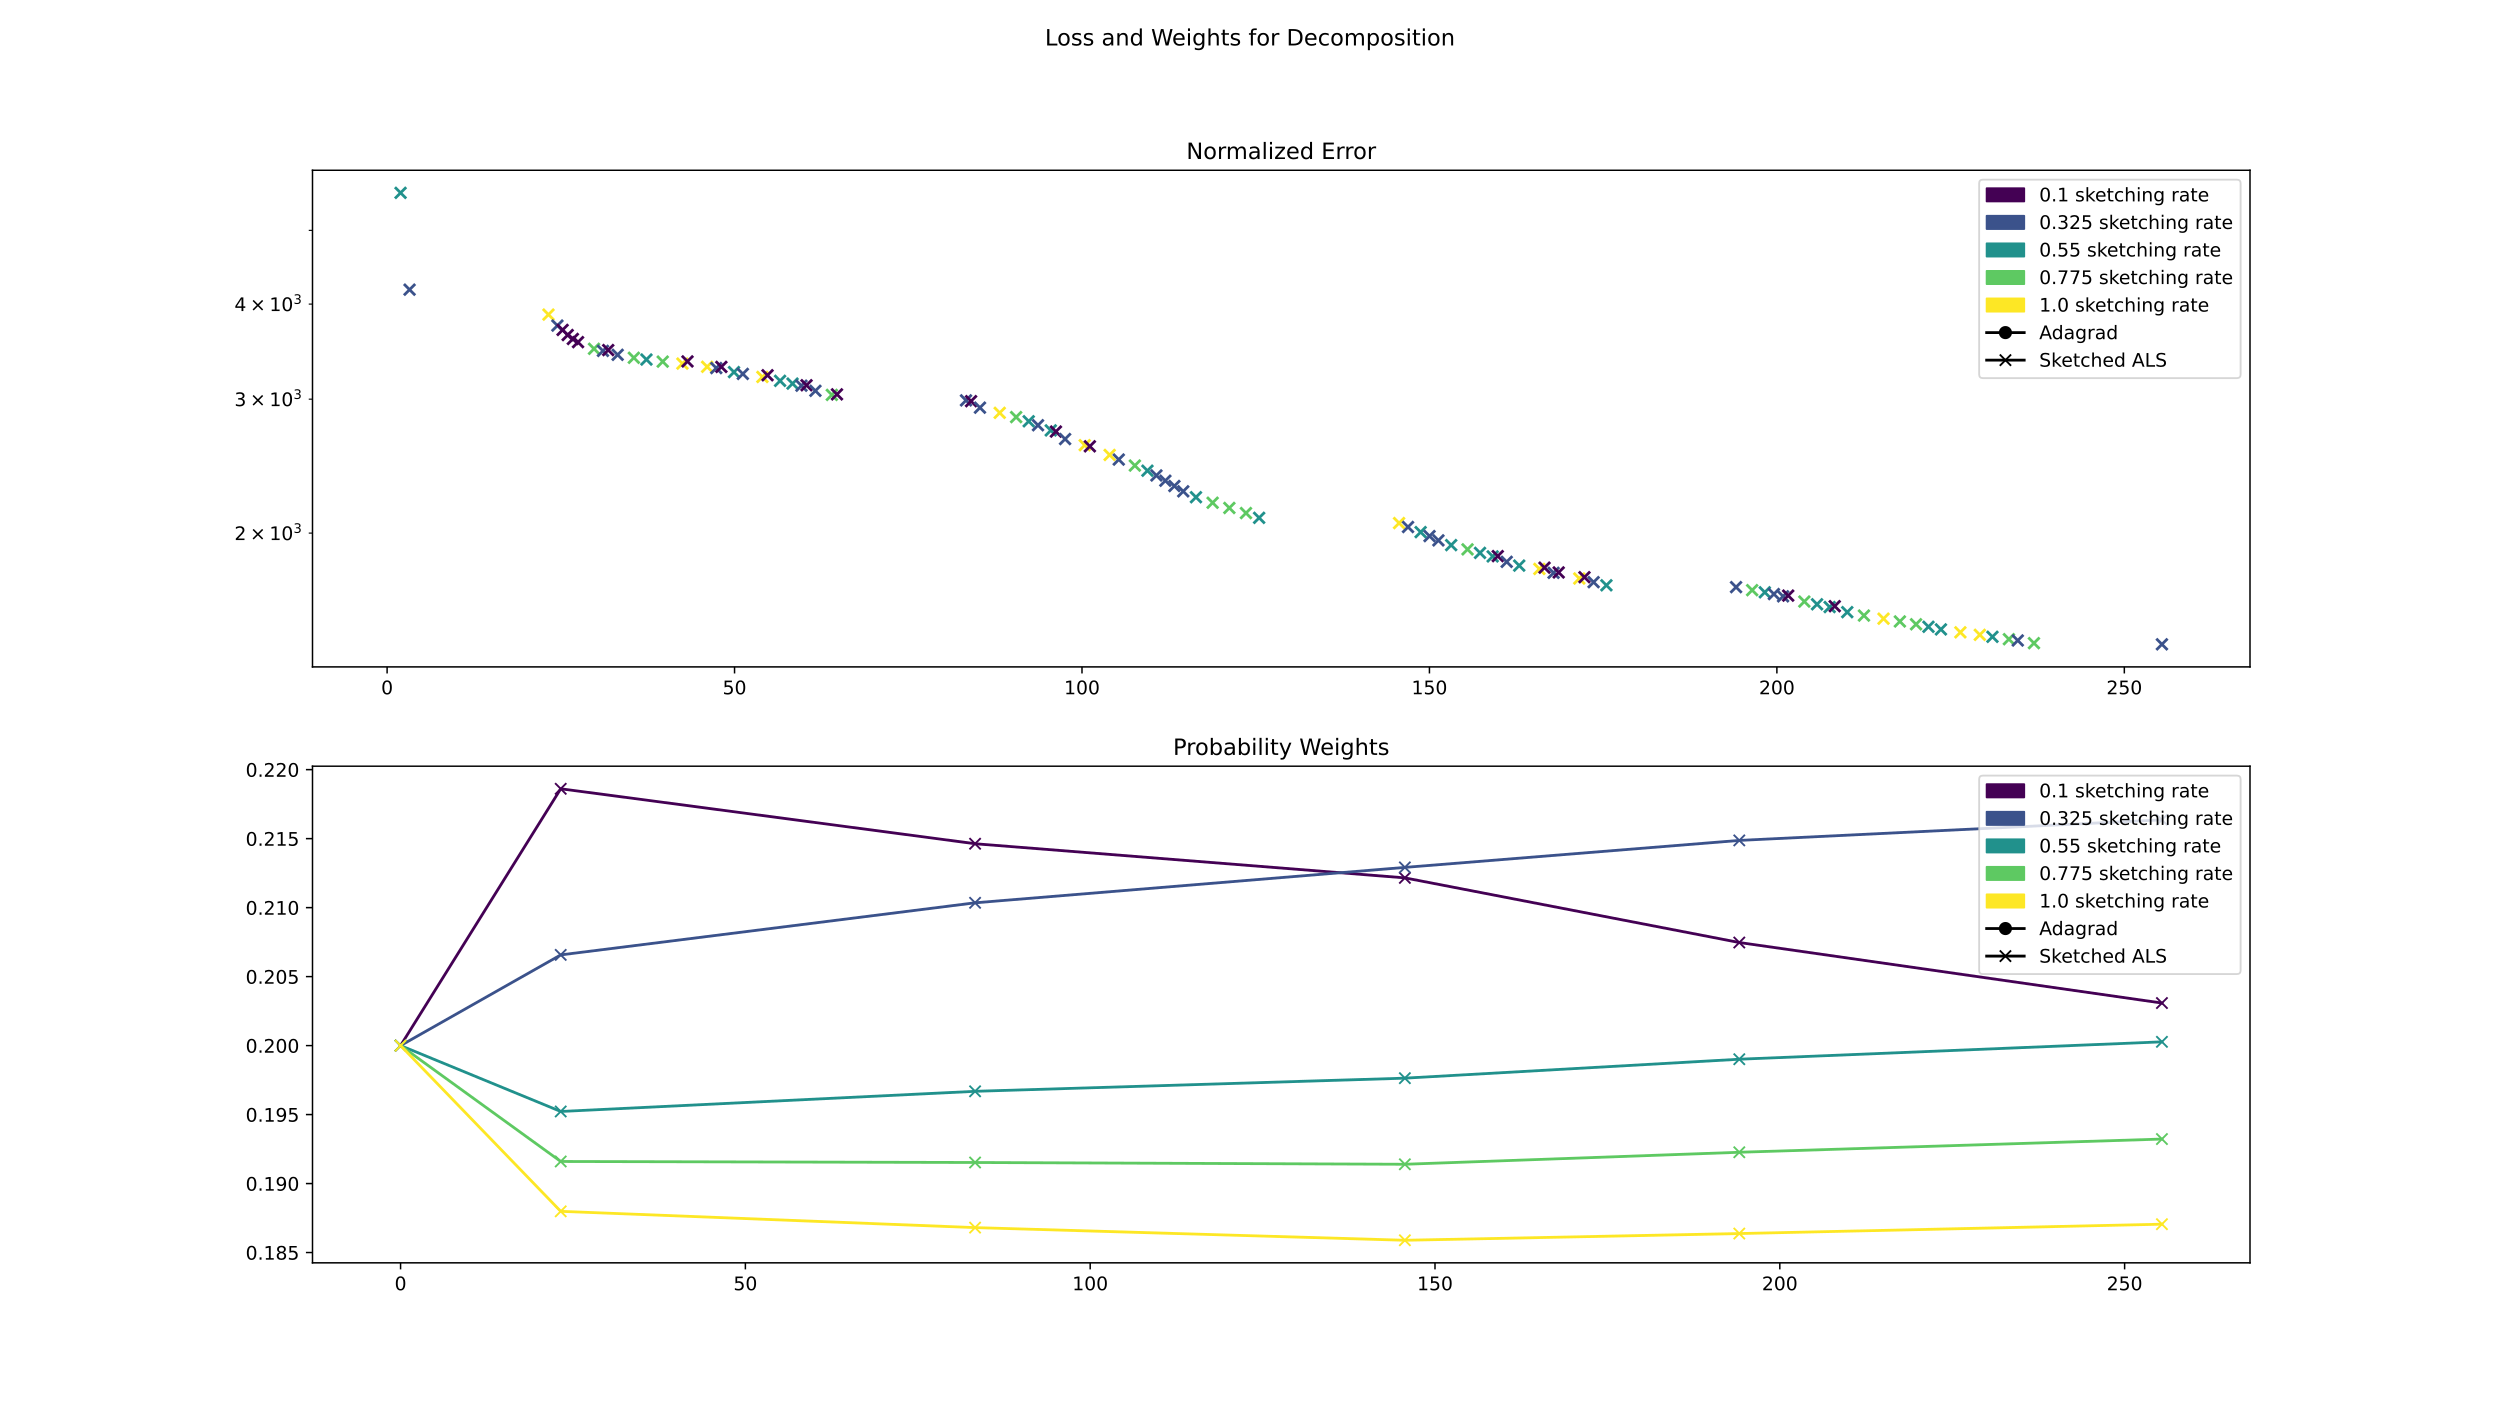 <?xml version="1.0" encoding="utf-8" standalone="no"?>
<!DOCTYPE svg PUBLIC "-//W3C//DTD SVG 1.1//EN"
  "http://www.w3.org/Graphics/SVG/1.1/DTD/svg11.dtd">
<!-- Created with matplotlib (https://matplotlib.org/) -->
<svg height="756pt" version="1.1" viewBox="0 0 1332 756" width="1332pt" xmlns="http://www.w3.org/2000/svg" xmlns:xlink="http://www.w3.org/1999/xlink">
 <defs>
  <style type="text/css">
*{stroke-linecap:butt;stroke-linejoin:round;}
  </style>
 </defs>
 <g id="figure_1">
  <g id="patch_1">
   <path d="M 0 756 
L 1332 756 
L 1332 0 
L 0 0 
z
" style="fill:#ffffff;"/>
  </g>
  <g id="axes_1">
   <g id="patch_2">
    <path d="M 166.5 355.32 
L 1198.8 355.32 
L 1198.8 90.72 
L 166.5 90.72 
z
" style="fill:#ffffff;"/>
   </g>
   <g id="PathCollection_1">
    <defs>
     <path d="M -3 3 
L 3 -3 
M -3 -3 
L 3 3 
" id="m305671f146" style="stroke:#21918c;stroke-width:1.5;"/>
    </defs>
    <g clip-path="url(#p0d136b9fd9)">
     <use style="fill:#21918c;stroke:#21918c;stroke-width:1.5;" x="213.423" xlink:href="#m305671f146" y="102.747"/>
    </g>
   </g>
   <g id="PathCollection_2">
    <defs>
     <path d="M -3 3 
L 3 -3 
M -3 -3 
L 3 3 
" id="m87b6eb0bfb" style="stroke:#3b528b;stroke-width:1.5;"/>
    </defs>
    <g clip-path="url(#p0d136b9fd9)">
     <use style="fill:#3b528b;stroke:#3b528b;stroke-width:1.5;" x="218.211" xlink:href="#m87b6eb0bfb" y="154.326"/>
    </g>
   </g>
   <g id="PathCollection_3">
    <defs>
     <path d="M -3 3 
L 3 -3 
M -3 -3 
L 3 3 
" id="mb472445a29" style="stroke:#fde725;stroke-width:1.5;"/>
    </defs>
    <g clip-path="url(#p0d136b9fd9)">
     <use style="fill:#fde725;stroke:#fde725;stroke-width:1.5;" x="292.228" xlink:href="#mb472445a29" y="167.617"/>
    </g>
   </g>
   <g id="PathCollection_4">
    <g clip-path="url(#p0d136b9fd9)">
     <use style="fill:#3b528b;stroke:#3b528b;stroke-width:1.5;" x="296.976" xlink:href="#m87b6eb0bfb" y="173.464"/>
    </g>
   </g>
   <g id="PathCollection_5">
    <defs>
     <path d="M -3 3 
L 3 -3 
M -3 -3 
L 3 3 
" id="m88b5c2f05f" style="stroke:#440154;stroke-width:1.5;"/>
    </defs>
    <g clip-path="url(#p0d136b9fd9)">
     <use style="fill:#440154;stroke:#440154;stroke-width:1.5;" x="299.753" xlink:href="#m88b5c2f05f" y="175.78"/>
    </g>
   </g>
   <g id="PathCollection_6">
    <g clip-path="url(#p0d136b9fd9)">
     <use style="fill:#440154;stroke:#440154;stroke-width:1.5;" x="302.46" xlink:href="#m88b5c2f05f" y="178.504"/>
    </g>
   </g>
   <g id="PathCollection_7">
    <g clip-path="url(#p0d136b9fd9)">
     <use style="fill:#440154;stroke:#440154;stroke-width:1.5;" x="305.217" xlink:href="#m88b5c2f05f" y="180.594"/>
    </g>
   </g>
   <g id="PathCollection_8">
    <g clip-path="url(#p0d136b9fd9)">
     <use style="fill:#440154;stroke:#440154;stroke-width:1.5;" x="307.97" xlink:href="#m88b5c2f05f" y="182.289"/>
    </g>
   </g>
   <g id="PathCollection_9">
    <defs>
     <path d="M -3 3 
L 3 -3 
M -3 -3 
L 3 3 
" id="m0986539ac8" style="stroke:#5ec962;stroke-width:1.5;"/>
    </defs>
    <g clip-path="url(#p0d136b9fd9)">
     <use style="fill:#5ec962;stroke:#5ec962;stroke-width:1.5;" x="316.496" xlink:href="#m0986539ac8" y="185.839"/>
    </g>
   </g>
   <g id="PathCollection_10">
    <g clip-path="url(#p0d136b9fd9)">
     <use style="fill:#3b528b;stroke:#3b528b;stroke-width:1.5;" x="321.254" xlink:href="#m87b6eb0bfb" y="186.944"/>
    </g>
   </g>
   <g id="PathCollection_11">
    <g clip-path="url(#p0d136b9fd9)">
     <use style="fill:#440154;stroke:#440154;stroke-width:1.5;" x="324.052" xlink:href="#m88b5c2f05f" y="186.516"/>
    </g>
   </g>
   <g id="PathCollection_12">
    <g clip-path="url(#p0d136b9fd9)">
     <use style="fill:#3b528b;stroke:#3b528b;stroke-width:1.5;" x="329.086" xlink:href="#m87b6eb0bfb" y="189.037"/>
    </g>
   </g>
   <g id="PathCollection_13">
    <g clip-path="url(#p0d136b9fd9)">
     <use style="fill:#5ec962;stroke:#5ec962;stroke-width:1.5;" x="337.714" xlink:href="#m0986539ac8" y="190.622"/>
    </g>
   </g>
   <g id="PathCollection_14">
    <g clip-path="url(#p0d136b9fd9)">
     <use style="fill:#21918c;stroke:#21918c;stroke-width:1.5;" x="344.421" xlink:href="#m305671f146" y="191.563"/>
    </g>
   </g>
   <g id="PathCollection_15">
    <g clip-path="url(#p0d136b9fd9)">
     <use style="fill:#5ec962;stroke:#5ec962;stroke-width:1.5;" x="353.102" xlink:href="#m0986539ac8" y="192.665"/>
    </g>
   </g>
   <g id="PathCollection_16">
    <g clip-path="url(#p0d136b9fd9)">
     <use style="fill:#fde725;stroke:#fde725;stroke-width:1.5;" x="363.597" xlink:href="#mb472445a29" y="193.715"/>
    </g>
   </g>
   <g id="PathCollection_17">
    <g clip-path="url(#p0d136b9fd9)">
     <use style="fill:#440154;stroke:#440154;stroke-width:1.5;" x="366.297" xlink:href="#m88b5c2f05f" y="192.57"/>
    </g>
   </g>
   <g id="PathCollection_18">
    <g clip-path="url(#p0d136b9fd9)">
     <use style="fill:#fde725;stroke:#fde725;stroke-width:1.5;" x="376.768" xlink:href="#mb472445a29" y="195.426"/>
    </g>
   </g>
   <g id="PathCollection_19">
    <g clip-path="url(#p0d136b9fd9)">
     <use style="fill:#3b528b;stroke:#3b528b;stroke-width:1.5;" x="381.623" xlink:href="#m87b6eb0bfb" y="196.104"/>
    </g>
   </g>
   <g id="PathCollection_20">
    <g clip-path="url(#p0d136b9fd9)">
     <use style="fill:#440154;stroke:#440154;stroke-width:1.5;" x="384.342" xlink:href="#m88b5c2f05f" y="195.48"/>
    </g>
   </g>
   <g id="PathCollection_21">
    <g clip-path="url(#p0d136b9fd9)">
     <use style="fill:#21918c;stroke:#21918c;stroke-width:1.5;" x="391.062" xlink:href="#m305671f146" y="198.253"/>
    </g>
   </g>
   <g id="PathCollection_22">
    <g clip-path="url(#p0d136b9fd9)">
     <use style="fill:#3b528b;stroke:#3b528b;stroke-width:1.5;" x="395.787" xlink:href="#m87b6eb0bfb" y="199.213"/>
    </g>
   </g>
   <g id="PathCollection_23">
    <g clip-path="url(#p0d136b9fd9)">
     <use style="fill:#fde725;stroke:#fde725;stroke-width:1.5;" x="406.207" xlink:href="#mb472445a29" y="200.835"/>
    </g>
   </g>
   <g id="PathCollection_24">
    <g clip-path="url(#p0d136b9fd9)">
     <use style="fill:#440154;stroke:#440154;stroke-width:1.5;" x="408.942" xlink:href="#m88b5c2f05f" y="199.928"/>
    </g>
   </g>
   <g id="PathCollection_25">
    <g clip-path="url(#p0d136b9fd9)">
     <use style="fill:#21918c;stroke:#21918c;stroke-width:1.5;" x="415.629" xlink:href="#m305671f146" y="202.907"/>
    </g>
   </g>
   <g id="PathCollection_26">
    <g clip-path="url(#p0d136b9fd9)">
     <use style="fill:#21918c;stroke:#21918c;stroke-width:1.5;" x="422.263" xlink:href="#m305671f146" y="204.38"/>
    </g>
   </g>
   <g id="PathCollection_27">
    <g clip-path="url(#p0d136b9fd9)">
     <use style="fill:#3b528b;stroke:#3b528b;stroke-width:1.5;" x="427.015" xlink:href="#m87b6eb0bfb" y="205.488"/>
    </g>
   </g>
   <g id="PathCollection_28">
    <g clip-path="url(#p0d136b9fd9)">
     <use style="fill:#440154;stroke:#440154;stroke-width:1.5;" x="429.719" xlink:href="#m88b5c2f05f" y="205.265"/>
    </g>
   </g>
   <g id="PathCollection_29">
    <g clip-path="url(#p0d136b9fd9)">
     <use style="fill:#3b528b;stroke:#3b528b;stroke-width:1.5;" x="434.447" xlink:href="#m87b6eb0bfb" y="208.217"/>
    </g>
   </g>
   <g id="PathCollection_30">
    <g clip-path="url(#p0d136b9fd9)">
     <use style="fill:#5ec962;stroke:#5ec962;stroke-width:1.5;" x="443.203" xlink:href="#m0986539ac8" y="210.398"/>
    </g>
   </g>
   <g id="PathCollection_31">
    <g clip-path="url(#p0d136b9fd9)">
     <use style="fill:#440154;stroke:#440154;stroke-width:1.5;" x="445.936" xlink:href="#m88b5c2f05f" y="210.115"/>
    </g>
   </g>
   <g id="PathCollection_32">
    <g clip-path="url(#p0d136b9fd9)">
     <use style="fill:#3b528b;stroke:#3b528b;stroke-width:1.5;" x="514.686" xlink:href="#m87b6eb0bfb" y="213.325"/>
    </g>
   </g>
   <g id="PathCollection_33">
    <g clip-path="url(#p0d136b9fd9)">
     <use style="fill:#440154;stroke:#440154;stroke-width:1.5;" x="517.381" xlink:href="#m88b5c2f05f" y="213.744"/>
    </g>
   </g>
   <g id="PathCollection_34">
    <g clip-path="url(#p0d136b9fd9)">
     <use style="fill:#3b528b;stroke:#3b528b;stroke-width:1.5;" x="522.126" xlink:href="#m87b6eb0bfb" y="217.201"/>
    </g>
   </g>
   <g id="PathCollection_35">
    <g clip-path="url(#p0d136b9fd9)">
     <use style="fill:#fde725;stroke:#fde725;stroke-width:1.5;" x="532.652" xlink:href="#mb472445a29" y="219.963"/>
    </g>
   </g>
   <g id="PathCollection_36">
    <g clip-path="url(#p0d136b9fd9)">
     <use style="fill:#5ec962;stroke:#5ec962;stroke-width:1.5;" x="541.396" xlink:href="#m0986539ac8" y="222.225"/>
    </g>
   </g>
   <g id="PathCollection_37">
    <g clip-path="url(#p0d136b9fd9)">
     <use style="fill:#21918c;stroke:#21918c;stroke-width:1.5;" x="548.099" xlink:href="#m305671f146" y="224.455"/>
    </g>
   </g>
   <g id="PathCollection_38">
    <g clip-path="url(#p0d136b9fd9)">
     <use style="fill:#3b528b;stroke:#3b528b;stroke-width:1.5;" x="553.05" xlink:href="#m87b6eb0bfb" y="226.564"/>
    </g>
   </g>
   <g id="PathCollection_39">
    <g clip-path="url(#p0d136b9fd9)">
     <use style="fill:#21918c;stroke:#21918c;stroke-width:1.5;" x="559.845" xlink:href="#m305671f146" y="229.317"/>
    </g>
   </g>
   <g id="PathCollection_40">
    <g clip-path="url(#p0d136b9fd9)">
     <use style="fill:#440154;stroke:#440154;stroke-width:1.5;" x="562.592" xlink:href="#m88b5c2f05f" y="229.937"/>
    </g>
   </g>
   <g id="PathCollection_41">
    <g clip-path="url(#p0d136b9fd9)">
     <use style="fill:#3b528b;stroke:#3b528b;stroke-width:1.5;" x="567.483" xlink:href="#m87b6eb0bfb" y="233.924"/>
    </g>
   </g>
   <g id="PathCollection_42">
    <g clip-path="url(#p0d136b9fd9)">
     <use style="fill:#fde725;stroke:#fde725;stroke-width:1.5;" x="577.943" xlink:href="#mb472445a29" y="237.192"/>
    </g>
   </g>
   <g id="PathCollection_43">
    <g clip-path="url(#p0d136b9fd9)">
     <use style="fill:#440154;stroke:#440154;stroke-width:1.5;" x="580.679" xlink:href="#m88b5c2f05f" y="237.789"/>
    </g>
   </g>
   <g id="PathCollection_44">
    <g clip-path="url(#p0d136b9fd9)">
     <use style="fill:#fde725;stroke:#fde725;stroke-width:1.5;" x="591.219" xlink:href="#mb472445a29" y="242.395"/>
    </g>
   </g>
   <g id="PathCollection_45">
    <g clip-path="url(#p0d136b9fd9)">
     <use style="fill:#3b528b;stroke:#3b528b;stroke-width:1.5;" x="596.078" xlink:href="#m87b6eb0bfb" y="244.854"/>
    </g>
   </g>
   <g id="PathCollection_46">
    <g clip-path="url(#p0d136b9fd9)">
     <use style="fill:#5ec962;stroke:#5ec962;stroke-width:1.5;" x="604.656" xlink:href="#m0986539ac8" y="248.042"/>
    </g>
   </g>
   <g id="PathCollection_47">
    <g clip-path="url(#p0d136b9fd9)">
     <use style="fill:#21918c;stroke:#21918c;stroke-width:1.5;" x="611.354" xlink:href="#m305671f146" y="250.79"/>
    </g>
   </g>
   <g id="PathCollection_48">
    <g clip-path="url(#p0d136b9fd9)">
     <use style="fill:#3b528b;stroke:#3b528b;stroke-width:1.5;" x="616.137" xlink:href="#m87b6eb0bfb" y="253.321"/>
    </g>
   </g>
   <g id="PathCollection_49">
    <g clip-path="url(#p0d136b9fd9)">
     <use style="fill:#3b528b;stroke:#3b528b;stroke-width:1.5;" x="620.898" xlink:href="#m87b6eb0bfb" y="256.125"/>
    </g>
   </g>
   <g id="PathCollection_50">
    <g clip-path="url(#p0d136b9fd9)">
     <use style="fill:#3b528b;stroke:#3b528b;stroke-width:1.5;" x="625.713" xlink:href="#m87b6eb0bfb" y="258.948"/>
    </g>
   </g>
   <g id="PathCollection_51">
    <g clip-path="url(#p0d136b9fd9)">
     <use style="fill:#3b528b;stroke:#3b528b;stroke-width:1.5;" x="630.434" xlink:href="#m87b6eb0bfb" y="261.783"/>
    </g>
   </g>
   <g id="PathCollection_52">
    <g clip-path="url(#p0d136b9fd9)">
     <use style="fill:#21918c;stroke:#21918c;stroke-width:1.5;" x="637.21" xlink:href="#m305671f146" y="264.918"/>
    </g>
   </g>
   <g id="PathCollection_53">
    <g clip-path="url(#p0d136b9fd9)">
     <use style="fill:#5ec962;stroke:#5ec962;stroke-width:1.5;" x="646.085" xlink:href="#m0986539ac8" y="267.86"/>
    </g>
   </g>
   <g id="PathCollection_54">
    <g clip-path="url(#p0d136b9fd9)">
     <use style="fill:#5ec962;stroke:#5ec962;stroke-width:1.5;" x="654.999" xlink:href="#m0986539ac8" y="270.64"/>
    </g>
   </g>
   <g id="PathCollection_55">
    <g clip-path="url(#p0d136b9fd9)">
     <use style="fill:#5ec962;stroke:#5ec962;stroke-width:1.5;" x="663.852" xlink:href="#m0986539ac8" y="273.353"/>
    </g>
   </g>
   <g id="PathCollection_56">
    <g clip-path="url(#p0d136b9fd9)">
     <use style="fill:#21918c;stroke:#21918c;stroke-width:1.5;" x="670.867" xlink:href="#m305671f146" y="275.901"/>
    </g>
   </g>
   <g id="PathCollection_57">
    <g clip-path="url(#p0d136b9fd9)">
     <use style="fill:#fde725;stroke:#fde725;stroke-width:1.5;" x="745.429" xlink:href="#mb472445a29" y="278.691"/>
    </g>
   </g>
   <g id="PathCollection_58">
    <g clip-path="url(#p0d136b9fd9)">
     <use style="fill:#3b528b;stroke:#3b528b;stroke-width:1.5;" x="750.192" xlink:href="#m87b6eb0bfb" y="280.787"/>
    </g>
   </g>
   <g id="PathCollection_59">
    <g clip-path="url(#p0d136b9fd9)">
     <use style="fill:#21918c;stroke:#21918c;stroke-width:1.5;" x="756.913" xlink:href="#m305671f146" y="283.508"/>
    </g>
   </g>
   <g id="PathCollection_60">
    <g clip-path="url(#p0d136b9fd9)">
     <use style="fill:#3b528b;stroke:#3b528b;stroke-width:1.5;" x="761.662" xlink:href="#m87b6eb0bfb" y="285.626"/>
    </g>
   </g>
   <g id="PathCollection_61">
    <g clip-path="url(#p0d136b9fd9)">
     <use style="fill:#3b528b;stroke:#3b528b;stroke-width:1.5;" x="766.383" xlink:href="#m87b6eb0bfb" y="287.917"/>
    </g>
   </g>
   <g id="PathCollection_62">
    <g clip-path="url(#p0d136b9fd9)">
     <use style="fill:#21918c;stroke:#21918c;stroke-width:1.5;" x="773.184" xlink:href="#m305671f146" y="290.43"/>
    </g>
   </g>
   <g id="PathCollection_63">
    <g clip-path="url(#p0d136b9fd9)">
     <use style="fill:#5ec962;stroke:#5ec962;stroke-width:1.5;" x="781.9" xlink:href="#m0986539ac8" y="292.699"/>
    </g>
   </g>
   <g id="PathCollection_64">
    <g clip-path="url(#p0d136b9fd9)">
     <use style="fill:#21918c;stroke:#21918c;stroke-width:1.5;" x="788.553" xlink:href="#m305671f146" y="294.574"/>
    </g>
   </g>
   <g id="PathCollection_65">
    <g clip-path="url(#p0d136b9fd9)">
     <use style="fill:#21918c;stroke:#21918c;stroke-width:1.5;" x="795.292" xlink:href="#m305671f146" y="296.453"/>
    </g>
   </g>
   <g id="PathCollection_66">
    <g clip-path="url(#p0d136b9fd9)">
     <use style="fill:#440154;stroke:#440154;stroke-width:1.5;" x="798.01" xlink:href="#m88b5c2f05f" y="296.294"/>
    </g>
   </g>
   <g id="PathCollection_67">
    <g clip-path="url(#p0d136b9fd9)">
     <use style="fill:#3b528b;stroke:#3b528b;stroke-width:1.5;" x="802.775" xlink:href="#m87b6eb0bfb" y="299.341"/>
    </g>
   </g>
   <g id="PathCollection_68">
    <g clip-path="url(#p0d136b9fd9)">
     <use style="fill:#21918c;stroke:#21918c;stroke-width:1.5;" x="809.435" xlink:href="#m305671f146" y="301.352"/>
    </g>
   </g>
   <g id="PathCollection_69">
    <g clip-path="url(#p0d136b9fd9)">
     <use style="fill:#fde725;stroke:#fde725;stroke-width:1.5;" x="820.17" xlink:href="#mb472445a29" y="303.121"/>
    </g>
   </g>
   <g id="PathCollection_70">
    <g clip-path="url(#p0d136b9fd9)">
     <use style="fill:#440154;stroke:#440154;stroke-width:1.5;" x="822.908" xlink:href="#m88b5c2f05f" y="302.442"/>
    </g>
   </g>
   <g id="PathCollection_71">
    <g clip-path="url(#p0d136b9fd9)">
     <use style="fill:#3b528b;stroke:#3b528b;stroke-width:1.5;" x="827.746" xlink:href="#m87b6eb0bfb" y="305.194"/>
    </g>
   </g>
   <g id="PathCollection_72">
    <g clip-path="url(#p0d136b9fd9)">
     <use style="fill:#440154;stroke:#440154;stroke-width:1.5;" x="830.461" xlink:href="#m88b5c2f05f" y="305.002"/>
    </g>
   </g>
   <g id="PathCollection_73">
    <g clip-path="url(#p0d136b9fd9)">
     <use style="fill:#fde725;stroke:#fde725;stroke-width:1.5;" x="841.439" xlink:href="#mb472445a29" y="308.223"/>
    </g>
   </g>
   <g id="PathCollection_74">
    <g clip-path="url(#p0d136b9fd9)">
     <use style="fill:#440154;stroke:#440154;stroke-width:1.5;" x="844.199" xlink:href="#m88b5c2f05f" y="307.534"/>
    </g>
   </g>
   <g id="PathCollection_75">
    <g clip-path="url(#p0d136b9fd9)">
     <use style="fill:#3b528b;stroke:#3b528b;stroke-width:1.5;" x="849.076" xlink:href="#m87b6eb0bfb" y="310.173"/>
    </g>
   </g>
   <g id="PathCollection_76">
    <g clip-path="url(#p0d136b9fd9)">
     <use style="fill:#21918c;stroke:#21918c;stroke-width:1.5;" x="855.892" xlink:href="#m305671f146" y="311.84"/>
    </g>
   </g>
   <g id="PathCollection_77">
    <g clip-path="url(#p0d136b9fd9)">
     <use style="fill:#3b528b;stroke:#3b528b;stroke-width:1.5;" x="924.97" xlink:href="#m87b6eb0bfb" y="312.822"/>
    </g>
   </g>
   <g id="PathCollection_78">
    <g clip-path="url(#p0d136b9fd9)">
     <use style="fill:#5ec962;stroke:#5ec962;stroke-width:1.5;" x="933.545" xlink:href="#m0986539ac8" y="314.437"/>
    </g>
   </g>
   <g id="PathCollection_79">
    <g clip-path="url(#p0d136b9fd9)">
     <use style="fill:#21918c;stroke:#21918c;stroke-width:1.5;" x="940.284" xlink:href="#m305671f146" y="315.578"/>
    </g>
   </g>
   <g id="PathCollection_80">
    <g clip-path="url(#p0d136b9fd9)">
     <use style="fill:#3b528b;stroke:#3b528b;stroke-width:1.5;" x="945.128" xlink:href="#m87b6eb0bfb" y="316.515"/>
    </g>
   </g>
   <g id="PathCollection_81">
    <g clip-path="url(#p0d136b9fd9)">
     <use style="fill:#3b528b;stroke:#3b528b;stroke-width:1.5;" x="950.016" xlink:href="#m87b6eb0bfb" y="317.722"/>
    </g>
   </g>
   <g id="PathCollection_82">
    <g clip-path="url(#p0d136b9fd9)">
     <use style="fill:#440154;stroke:#440154;stroke-width:1.5;" x="952.748" xlink:href="#m88b5c2f05f" y="317.336"/>
    </g>
   </g>
   <g id="PathCollection_83">
    <g clip-path="url(#p0d136b9fd9)">
     <use style="fill:#5ec962;stroke:#5ec962;stroke-width:1.5;" x="961.352" xlink:href="#m0986539ac8" y="320.501"/>
    </g>
   </g>
   <g id="PathCollection_84">
    <g clip-path="url(#p0d136b9fd9)">
     <use style="fill:#21918c;stroke:#21918c;stroke-width:1.5;" x="968.124" xlink:href="#m305671f146" y="321.957"/>
    </g>
   </g>
   <g id="PathCollection_85">
    <g clip-path="url(#p0d136b9fd9)">
     <use style="fill:#21918c;stroke:#21918c;stroke-width:1.5;" x="974.849" xlink:href="#m305671f146" y="323.429"/>
    </g>
   </g>
   <g id="PathCollection_86">
    <g clip-path="url(#p0d136b9fd9)">
     <use style="fill:#440154;stroke:#440154;stroke-width:1.5;" x="977.545" xlink:href="#m88b5c2f05f" y="322.977"/>
    </g>
   </g>
   <g id="PathCollection_87">
    <g clip-path="url(#p0d136b9fd9)">
     <use style="fill:#21918c;stroke:#21918c;stroke-width:1.5;" x="984.218" xlink:href="#m305671f146" y="326.151"/>
    </g>
   </g>
   <g id="PathCollection_88">
    <g clip-path="url(#p0d136b9fd9)">
     <use style="fill:#5ec962;stroke:#5ec962;stroke-width:1.5;" x="993.119" xlink:href="#m0986539ac8" y="327.973"/>
    </g>
   </g>
   <g id="PathCollection_89">
    <g clip-path="url(#p0d136b9fd9)">
     <use style="fill:#fde725;stroke:#fde725;stroke-width:1.5;" x="1003.546" xlink:href="#mb472445a29" y="329.632"/>
    </g>
   </g>
   <g id="PathCollection_90">
    <g clip-path="url(#p0d136b9fd9)">
     <use style="fill:#5ec962;stroke:#5ec962;stroke-width:1.5;" x="1012.261" xlink:href="#m0986539ac8" y="331.108"/>
    </g>
   </g>
   <g id="PathCollection_91">
    <g clip-path="url(#p0d136b9fd9)">
     <use style="fill:#5ec962;stroke:#5ec962;stroke-width:1.5;" x="1020.871" xlink:href="#m0986539ac8" y="332.611"/>
    </g>
   </g>
   <g id="PathCollection_92">
    <g clip-path="url(#p0d136b9fd9)">
     <use style="fill:#21918c;stroke:#21918c;stroke-width:1.5;" x="1027.487" xlink:href="#m305671f146" y="333.944"/>
    </g>
   </g>
   <g id="PathCollection_93">
    <g clip-path="url(#p0d136b9fd9)">
     <use style="fill:#21918c;stroke:#21918c;stroke-width:1.5;" x="1034.122" xlink:href="#m305671f146" y="335.349"/>
    </g>
   </g>
   <g id="PathCollection_94">
    <g clip-path="url(#p0d136b9fd9)">
     <use style="fill:#fde725;stroke:#fde725;stroke-width:1.5;" x="1044.494" xlink:href="#mb472445a29" y="336.906"/>
    </g>
   </g>
   <g id="PathCollection_95">
    <g clip-path="url(#p0d136b9fd9)">
     <use style="fill:#fde725;stroke:#fde725;stroke-width:1.5;" x="1054.847" xlink:href="#mb472445a29" y="338.236"/>
    </g>
   </g>
   <g id="PathCollection_96">
    <g clip-path="url(#p0d136b9fd9)">
     <use style="fill:#21918c;stroke:#21918c;stroke-width:1.5;" x="1061.577" xlink:href="#m305671f146" y="339.284"/>
    </g>
   </g>
   <g id="PathCollection_97">
    <g clip-path="url(#p0d136b9fd9)">
     <use style="fill:#5ec962;stroke:#5ec962;stroke-width:1.5;" x="1070.342" xlink:href="#m0986539ac8" y="340.563"/>
    </g>
   </g>
   <g id="PathCollection_98">
    <g clip-path="url(#p0d136b9fd9)">
     <use style="fill:#3b528b;stroke:#3b528b;stroke-width:1.5;" x="1075.066" xlink:href="#m87b6eb0bfb" y="341.243"/>
    </g>
   </g>
   <g id="PathCollection_99">
    <g clip-path="url(#p0d136b9fd9)">
     <use style="fill:#5ec962;stroke:#5ec962;stroke-width:1.5;" x="1083.686" xlink:href="#m0986539ac8" y="342.668"/>
    </g>
   </g>
   <g id="PathCollection_100">
    <g clip-path="url(#p0d136b9fd9)">
     <use style="fill:#3b528b;stroke:#3b528b;stroke-width:1.5;" x="1151.877" xlink:href="#m87b6eb0bfb" y="343.293"/>
    </g>
   </g>
   <g id="matplotlib.axis_1">
    <g id="xtick_1">
     <g id="line2d_1">
      <defs>
       <path d="M 0 0 
L 0 3.5 
" id="m8f0f6ae8f8" style="stroke:#000000;stroke-width:0.8;"/>
      </defs>
      <g>
       <use style="stroke:#000000;stroke-width:0.8;" x="206.249" xlink:href="#m8f0f6ae8f8" y="355.32"/>
      </g>
     </g>
     <g id="text_1">
      <!-- 0 -->
      <defs>
       <path d="M 31.781 66.406 
Q 24.172 66.406 20.328 58.906 
Q 16.5 51.422 16.5 36.375 
Q 16.5 21.391 20.328 13.891 
Q 24.172 6.391 31.781 6.391 
Q 39.453 6.391 43.281 13.891 
Q 47.125 21.391 47.125 36.375 
Q 47.125 51.422 43.281 58.906 
Q 39.453 66.406 31.781 66.406 
z
M 31.781 74.219 
Q 44.047 74.219 50.516 64.516 
Q 56.984 54.828 56.984 36.375 
Q 56.984 17.969 50.516 8.266 
Q 44.047 -1.422 31.781 -1.422 
Q 19.531 -1.422 13.062 8.266 
Q 6.594 17.969 6.594 36.375 
Q 6.594 54.828 13.062 64.516 
Q 19.531 74.219 31.781 74.219 
z
" id="DejaVuSans-48"/>
      </defs>
      <g transform="translate(203.068 369.918)scale(0.1 -0.1)">
       <use xlink:href="#DejaVuSans-48"/>
      </g>
     </g>
    </g>
    <g id="xtick_2">
     <g id="line2d_2">
      <g>
       <use style="stroke:#000000;stroke-width:0.8;" x="391.367" xlink:href="#m8f0f6ae8f8" y="355.32"/>
      </g>
     </g>
     <g id="text_2">
      <!-- 50 -->
      <defs>
       <path d="M 10.797 72.906 
L 49.516 72.906 
L 49.516 64.594 
L 19.828 64.594 
L 19.828 46.734 
Q 21.969 47.469 24.109 47.828 
Q 26.266 48.188 28.422 48.188 
Q 40.625 48.188 47.75 41.5 
Q 54.891 34.812 54.891 23.391 
Q 54.891 11.625 47.562 5.094 
Q 40.234 -1.422 26.906 -1.422 
Q 22.312 -1.422 17.547 -0.641 
Q 12.797 0.141 7.719 1.703 
L 7.719 11.625 
Q 12.109 9.234 16.797 8.062 
Q 21.484 6.891 26.703 6.891 
Q 35.156 6.891 40.078 11.328 
Q 45.016 15.766 45.016 23.391 
Q 45.016 31 40.078 35.438 
Q 35.156 39.891 26.703 39.891 
Q 22.75 39.891 18.812 39.016 
Q 14.891 38.141 10.797 36.281 
z
" id="DejaVuSans-53"/>
      </defs>
      <g transform="translate(385.005 369.918)scale(0.1 -0.1)">
       <use xlink:href="#DejaVuSans-53"/>
       <use x="63.623" xlink:href="#DejaVuSans-48"/>
      </g>
     </g>
    </g>
    <g id="xtick_3">
     <g id="line2d_3">
      <g>
       <use style="stroke:#000000;stroke-width:0.8;" x="576.486" xlink:href="#m8f0f6ae8f8" y="355.32"/>
      </g>
     </g>
     <g id="text_3">
      <!-- 100 -->
      <defs>
       <path d="M 12.406 8.297 
L 28.516 8.297 
L 28.516 63.922 
L 10.984 60.406 
L 10.984 69.391 
L 28.422 72.906 
L 38.281 72.906 
L 38.281 8.297 
L 54.391 8.297 
L 54.391 0 
L 12.406 0 
z
" id="DejaVuSans-49"/>
      </defs>
      <g transform="translate(566.942 369.918)scale(0.1 -0.1)">
       <use xlink:href="#DejaVuSans-49"/>
       <use x="63.623" xlink:href="#DejaVuSans-48"/>
       <use x="127.246" xlink:href="#DejaVuSans-48"/>
      </g>
     </g>
    </g>
    <g id="xtick_4">
     <g id="line2d_4">
      <g>
       <use style="stroke:#000000;stroke-width:0.8;" x="761.604" xlink:href="#m8f0f6ae8f8" y="355.32"/>
      </g>
     </g>
     <g id="text_4">
      <!-- 150 -->
      <g transform="translate(752.061 369.918)scale(0.1 -0.1)">
       <use xlink:href="#DejaVuSans-49"/>
       <use x="63.623" xlink:href="#DejaVuSans-53"/>
       <use x="127.246" xlink:href="#DejaVuSans-48"/>
      </g>
     </g>
    </g>
    <g id="xtick_5">
     <g id="line2d_5">
      <g>
       <use style="stroke:#000000;stroke-width:0.8;" x="946.723" xlink:href="#m8f0f6ae8f8" y="355.32"/>
      </g>
     </g>
     <g id="text_5">
      <!-- 200 -->
      <defs>
       <path d="M 19.188 8.297 
L 53.609 8.297 
L 53.609 0 
L 7.328 0 
L 7.328 8.297 
Q 12.938 14.109 22.625 23.891 
Q 32.328 33.688 34.812 36.531 
Q 39.547 41.844 41.422 45.531 
Q 43.312 49.219 43.312 52.781 
Q 43.312 58.594 39.234 62.25 
Q 35.156 65.922 28.609 65.922 
Q 23.969 65.922 18.812 64.312 
Q 13.672 62.703 7.812 59.422 
L 7.812 69.391 
Q 13.766 71.781 18.938 73 
Q 24.125 74.219 28.422 74.219 
Q 39.75 74.219 46.484 68.547 
Q 53.219 62.891 53.219 53.422 
Q 53.219 48.922 51.531 44.891 
Q 49.859 40.875 45.406 35.406 
Q 44.188 33.984 37.641 27.219 
Q 31.109 20.453 19.188 8.297 
z
" id="DejaVuSans-50"/>
      </defs>
      <g transform="translate(937.179 369.918)scale(0.1 -0.1)">
       <use xlink:href="#DejaVuSans-50"/>
       <use x="63.623" xlink:href="#DejaVuSans-48"/>
       <use x="127.246" xlink:href="#DejaVuSans-48"/>
      </g>
     </g>
    </g>
    <g id="xtick_6">
     <g id="line2d_6">
      <g>
       <use style="stroke:#000000;stroke-width:0.8;" x="1131.841" xlink:href="#m8f0f6ae8f8" y="355.32"/>
      </g>
     </g>
     <g id="text_6">
      <!-- 250 -->
      <g transform="translate(1122.298 369.918)scale(0.1 -0.1)">
       <use xlink:href="#DejaVuSans-50"/>
       <use x="63.623" xlink:href="#DejaVuSans-53"/>
       <use x="127.246" xlink:href="#DejaVuSans-48"/>
      </g>
     </g>
    </g>
   </g>
   <g id="matplotlib.axis_2">
    <g id="ytick_1">
     <g id="line2d_7">
      <defs>
       <path d="M 0 0 
L -2 0 
" id="mdfc434a0ba" style="stroke:#000000;stroke-width:0.6;"/>
      </defs>
      <g>
       <use style="stroke:#000000;stroke-width:0.6;" x="166.5" xlink:href="#mdfc434a0ba" y="284.04"/>
      </g>
     </g>
     <g id="text_7">
      <!-- $\mathdefault{2\times10^{3}}$ -->
      <defs>
       <path d="M 70.125 53.719 
L 47.797 31.297 
L 70.125 8.984 
L 64.312 3.078 
L 41.891 25.484 
L 19.484 3.078 
L 13.719 8.984 
L 35.984 31.297 
L 13.719 53.719 
L 19.484 59.625 
L 41.891 37.203 
L 64.312 59.625 
z
" id="DejaVuSans-215"/>
       <path d="M 40.578 39.312 
Q 47.656 37.797 51.625 33 
Q 55.609 28.219 55.609 21.188 
Q 55.609 10.406 48.188 4.484 
Q 40.766 -1.422 27.094 -1.422 
Q 22.516 -1.422 17.656 -0.516 
Q 12.797 0.391 7.625 2.203 
L 7.625 11.719 
Q 11.719 9.328 16.594 8.109 
Q 21.484 6.891 26.812 6.891 
Q 36.078 6.891 40.938 10.547 
Q 45.797 14.203 45.797 21.188 
Q 45.797 27.641 41.281 31.266 
Q 36.766 34.906 28.719 34.906 
L 20.219 34.906 
L 20.219 43.016 
L 29.109 43.016 
Q 36.375 43.016 40.234 45.922 
Q 44.094 48.828 44.094 54.297 
Q 44.094 59.906 40.109 62.906 
Q 36.141 65.922 28.719 65.922 
Q 24.656 65.922 20.016 65.031 
Q 15.375 64.156 9.812 62.312 
L 9.812 71.094 
Q 15.438 72.656 20.344 73.438 
Q 25.25 74.219 29.594 74.219 
Q 40.828 74.219 47.359 69.109 
Q 53.906 64.016 53.906 55.328 
Q 53.906 49.266 50.438 45.094 
Q 46.969 40.922 40.578 39.312 
z
" id="DejaVuSans-51"/>
      </defs>
      <g transform="translate(124.9 287.839)scale(0.1 -0.1)">
       <use transform="translate(0 0.766)" xlink:href="#DejaVuSans-50"/>
       <use transform="translate(83.105 0.766)" xlink:href="#DejaVuSans-215"/>
       <use transform="translate(186.377 0.766)" xlink:href="#DejaVuSans-49"/>
       <use transform="translate(250 0.766)" xlink:href="#DejaVuSans-48"/>
       <use transform="translate(314.58 39.047)scale(0.7)" xlink:href="#DejaVuSans-51"/>
      </g>
     </g>
    </g>
    <g id="ytick_2">
     <g id="line2d_8">
      <g>
       <use style="stroke:#000000;stroke-width:0.6;" x="166.5" xlink:href="#mdfc434a0ba" y="212.666"/>
      </g>
     </g>
     <g id="text_8">
      <!-- $\mathdefault{3\times10^{3}}$ -->
      <g transform="translate(124.9 216.465)scale(0.1 -0.1)">
       <use transform="translate(0 0.766)" xlink:href="#DejaVuSans-51"/>
       <use transform="translate(83.105 0.766)" xlink:href="#DejaVuSans-215"/>
       <use transform="translate(186.377 0.766)" xlink:href="#DejaVuSans-49"/>
       <use transform="translate(250 0.766)" xlink:href="#DejaVuSans-48"/>
       <use transform="translate(314.58 39.047)scale(0.7)" xlink:href="#DejaVuSans-51"/>
      </g>
     </g>
    </g>
    <g id="ytick_3">
     <g id="line2d_9">
      <g>
       <use style="stroke:#000000;stroke-width:0.6;" x="166.5" xlink:href="#mdfc434a0ba" y="162.024"/>
      </g>
     </g>
     <g id="text_9">
      <!-- $\mathdefault{4\times10^{3}}$ -->
      <defs>
       <path d="M 37.797 64.312 
L 12.891 25.391 
L 37.797 25.391 
z
M 35.203 72.906 
L 47.609 72.906 
L 47.609 25.391 
L 58.016 25.391 
L 58.016 17.188 
L 47.609 17.188 
L 47.609 0 
L 37.797 0 
L 37.797 17.188 
L 4.891 17.188 
L 4.891 26.703 
z
" id="DejaVuSans-52"/>
      </defs>
      <g transform="translate(124.9 165.824)scale(0.1 -0.1)">
       <use transform="translate(0 0.766)" xlink:href="#DejaVuSans-52"/>
       <use transform="translate(83.105 0.766)" xlink:href="#DejaVuSans-215"/>
       <use transform="translate(186.377 0.766)" xlink:href="#DejaVuSans-49"/>
       <use transform="translate(250 0.766)" xlink:href="#DejaVuSans-48"/>
       <use transform="translate(314.58 39.047)scale(0.7)" xlink:href="#DejaVuSans-51"/>
      </g>
     </g>
    </g>
    <g id="ytick_4">
     <g id="line2d_10">
      <g>
       <use style="stroke:#000000;stroke-width:0.6;" x="166.5" xlink:href="#mdfc434a0ba" y="122.744"/>
      </g>
     </g>
    </g>
   </g>
   <g id="patch_3">
    <path d="M 166.5 355.32 
L 166.5 90.72 
" style="fill:none;stroke:#000000;stroke-linecap:square;stroke-linejoin:miter;stroke-width:0.8;"/>
   </g>
   <g id="patch_4">
    <path d="M 1198.8 355.32 
L 1198.8 90.72 
" style="fill:none;stroke:#000000;stroke-linecap:square;stroke-linejoin:miter;stroke-width:0.8;"/>
   </g>
   <g id="patch_5">
    <path d="M 166.5 355.32 
L 1198.8 355.32 
" style="fill:none;stroke:#000000;stroke-linecap:square;stroke-linejoin:miter;stroke-width:0.8;"/>
   </g>
   <g id="patch_6">
    <path d="M 166.5 90.72 
L 1198.8 90.72 
" style="fill:none;stroke:#000000;stroke-linecap:square;stroke-linejoin:miter;stroke-width:0.8;"/>
   </g>
   <g id="text_10">
    <!-- Normalized Error -->
    <defs>
     <path d="M 9.812 72.906 
L 23.094 72.906 
L 55.422 11.922 
L 55.422 72.906 
L 64.984 72.906 
L 64.984 0 
L 51.703 0 
L 19.391 60.984 
L 19.391 0 
L 9.812 0 
z
" id="DejaVuSans-78"/>
     <path d="M 30.609 48.391 
Q 23.391 48.391 19.188 42.75 
Q 14.984 37.109 14.984 27.297 
Q 14.984 17.484 19.156 11.844 
Q 23.344 6.203 30.609 6.203 
Q 37.797 6.203 41.984 11.859 
Q 46.188 17.531 46.188 27.297 
Q 46.188 37.016 41.984 42.703 
Q 37.797 48.391 30.609 48.391 
z
M 30.609 56 
Q 42.328 56 49.016 48.375 
Q 55.719 40.766 55.719 27.297 
Q 55.719 13.875 49.016 6.219 
Q 42.328 -1.422 30.609 -1.422 
Q 18.844 -1.422 12.172 6.219 
Q 5.516 13.875 5.516 27.297 
Q 5.516 40.766 12.172 48.375 
Q 18.844 56 30.609 56 
z
" id="DejaVuSans-111"/>
     <path d="M 41.109 46.297 
Q 39.594 47.172 37.812 47.578 
Q 36.031 48 33.891 48 
Q 26.266 48 22.188 43.047 
Q 18.109 38.094 18.109 28.812 
L 18.109 0 
L 9.078 0 
L 9.078 54.688 
L 18.109 54.688 
L 18.109 46.188 
Q 20.953 51.172 25.484 53.578 
Q 30.031 56 36.531 56 
Q 37.453 56 38.578 55.875 
Q 39.703 55.766 41.062 55.516 
z
" id="DejaVuSans-114"/>
     <path d="M 52 44.188 
Q 55.375 50.25 60.062 53.125 
Q 64.75 56 71.094 56 
Q 79.641 56 84.281 50.016 
Q 88.922 44.047 88.922 33.016 
L 88.922 0 
L 79.891 0 
L 79.891 32.719 
Q 79.891 40.578 77.094 44.375 
Q 74.312 48.188 68.609 48.188 
Q 61.625 48.188 57.562 43.547 
Q 53.516 38.922 53.516 30.906 
L 53.516 0 
L 44.484 0 
L 44.484 32.719 
Q 44.484 40.625 41.703 44.406 
Q 38.922 48.188 33.109 48.188 
Q 26.219 48.188 22.156 43.531 
Q 18.109 38.875 18.109 30.906 
L 18.109 0 
L 9.078 0 
L 9.078 54.688 
L 18.109 54.688 
L 18.109 46.188 
Q 21.188 51.219 25.484 53.609 
Q 29.781 56 35.688 56 
Q 41.656 56 45.828 52.969 
Q 50 49.953 52 44.188 
z
" id="DejaVuSans-109"/>
     <path d="M 34.281 27.484 
Q 23.391 27.484 19.188 25 
Q 14.984 22.516 14.984 16.5 
Q 14.984 11.719 18.141 8.906 
Q 21.297 6.109 26.703 6.109 
Q 34.188 6.109 38.703 11.406 
Q 43.219 16.703 43.219 25.484 
L 43.219 27.484 
z
M 52.203 31.203 
L 52.203 0 
L 43.219 0 
L 43.219 8.297 
Q 40.141 3.328 35.547 0.953 
Q 30.953 -1.422 24.312 -1.422 
Q 15.922 -1.422 10.953 3.297 
Q 6 8.016 6 15.922 
Q 6 25.141 12.172 29.828 
Q 18.359 34.516 30.609 34.516 
L 43.219 34.516 
L 43.219 35.406 
Q 43.219 41.609 39.141 45 
Q 35.062 48.391 27.688 48.391 
Q 23 48.391 18.547 47.266 
Q 14.109 46.141 10.016 43.891 
L 10.016 52.203 
Q 14.938 54.109 19.578 55.047 
Q 24.219 56 28.609 56 
Q 40.484 56 46.344 49.844 
Q 52.203 43.703 52.203 31.203 
z
" id="DejaVuSans-97"/>
     <path d="M 9.422 75.984 
L 18.406 75.984 
L 18.406 0 
L 9.422 0 
z
" id="DejaVuSans-108"/>
     <path d="M 9.422 54.688 
L 18.406 54.688 
L 18.406 0 
L 9.422 0 
z
M 9.422 75.984 
L 18.406 75.984 
L 18.406 64.594 
L 9.422 64.594 
z
" id="DejaVuSans-105"/>
     <path d="M 5.516 54.688 
L 48.188 54.688 
L 48.188 46.484 
L 14.406 7.172 
L 48.188 7.172 
L 48.188 0 
L 4.297 0 
L 4.297 8.203 
L 38.094 47.516 
L 5.516 47.516 
z
" id="DejaVuSans-122"/>
     <path d="M 56.203 29.594 
L 56.203 25.203 
L 14.891 25.203 
Q 15.484 15.922 20.484 11.062 
Q 25.484 6.203 34.422 6.203 
Q 39.594 6.203 44.453 7.469 
Q 49.312 8.734 54.109 11.281 
L 54.109 2.781 
Q 49.266 0.734 44.188 -0.344 
Q 39.109 -1.422 33.891 -1.422 
Q 20.797 -1.422 13.156 6.188 
Q 5.516 13.812 5.516 26.812 
Q 5.516 40.234 12.766 48.109 
Q 20.016 56 32.328 56 
Q 43.359 56 49.781 48.891 
Q 56.203 41.797 56.203 29.594 
z
M 47.219 32.234 
Q 47.125 39.594 43.094 43.984 
Q 39.062 48.391 32.422 48.391 
Q 24.906 48.391 20.391 44.141 
Q 15.875 39.891 15.188 32.172 
z
" id="DejaVuSans-101"/>
     <path d="M 45.406 46.391 
L 45.406 75.984 
L 54.391 75.984 
L 54.391 0 
L 45.406 0 
L 45.406 8.203 
Q 42.578 3.328 38.25 0.953 
Q 33.938 -1.422 27.875 -1.422 
Q 17.969 -1.422 11.734 6.484 
Q 5.516 14.406 5.516 27.297 
Q 5.516 40.188 11.734 48.094 
Q 17.969 56 27.875 56 
Q 33.938 56 38.25 53.625 
Q 42.578 51.266 45.406 46.391 
z
M 14.797 27.297 
Q 14.797 17.391 18.875 11.75 
Q 22.953 6.109 30.078 6.109 
Q 37.203 6.109 41.297 11.75 
Q 45.406 17.391 45.406 27.297 
Q 45.406 37.203 41.297 42.844 
Q 37.203 48.484 30.078 48.484 
Q 22.953 48.484 18.875 42.844 
Q 14.797 37.203 14.797 27.297 
z
" id="DejaVuSans-100"/>
     <path id="DejaVuSans-32"/>
     <path d="M 9.812 72.906 
L 55.906 72.906 
L 55.906 64.594 
L 19.672 64.594 
L 19.672 43.016 
L 54.391 43.016 
L 54.391 34.719 
L 19.672 34.719 
L 19.672 8.297 
L 56.781 8.297 
L 56.781 0 
L 9.812 0 
z
" id="DejaVuSans-69"/>
    </defs>
    <g transform="translate(632.094 84.72)scale(0.12 -0.12)">
     <use xlink:href="#DejaVuSans-78"/>
     <use x="74.805" xlink:href="#DejaVuSans-111"/>
     <use x="135.986" xlink:href="#DejaVuSans-114"/>
     <use x="175.35" xlink:href="#DejaVuSans-109"/>
     <use x="272.762" xlink:href="#DejaVuSans-97"/>
     <use x="334.041" xlink:href="#DejaVuSans-108"/>
     <use x="361.824" xlink:href="#DejaVuSans-105"/>
     <use x="389.607" xlink:href="#DejaVuSans-122"/>
     <use x="442.098" xlink:href="#DejaVuSans-101"/>
     <use x="503.621" xlink:href="#DejaVuSans-100"/>
     <use x="567.098" xlink:href="#DejaVuSans-32"/>
     <use x="598.885" xlink:href="#DejaVuSans-69"/>
     <use x="662.068" xlink:href="#DejaVuSans-114"/>
     <use x="701.432" xlink:href="#DejaVuSans-114"/>
     <use x="740.295" xlink:href="#DejaVuSans-111"/>
     <use x="801.477" xlink:href="#DejaVuSans-114"/>
    </g>
   </g>
   <g id="legend_1">
    <g id="patch_7">
     <path d="M 1056.492 201.467 
L 1191.8 201.467 
Q 1193.8 201.467 1193.8 199.467 
L 1193.8 97.72 
Q 1193.8 95.72 1191.8 95.72 
L 1056.492 95.72 
Q 1054.492 95.72 1054.492 97.72 
L 1054.492 199.467 
Q 1054.492 201.467 1056.492 201.467 
z
" style="fill:#ffffff;opacity:0.8;stroke:#cccccc;stroke-linejoin:miter;"/>
    </g>
    <g id="patch_8">
     <path d="M 1058.492 107.318 
L 1078.492 107.318 
L 1078.492 100.318 
L 1058.492 100.318 
z
" style="fill:#440154;stroke:#440154;stroke-linejoin:miter;"/>
    </g>
    <g id="text_11">
     <!-- 0.1 sketching rate -->
     <defs>
      <path d="M 10.688 12.406 
L 21 12.406 
L 21 0 
L 10.688 0 
z
" id="DejaVuSans-46"/>
      <path d="M 44.281 53.078 
L 44.281 44.578 
Q 40.484 46.531 36.375 47.5 
Q 32.281 48.484 27.875 48.484 
Q 21.188 48.484 17.844 46.438 
Q 14.5 44.391 14.5 40.281 
Q 14.5 37.156 16.891 35.375 
Q 19.281 33.594 26.516 31.984 
L 29.594 31.297 
Q 39.156 29.25 43.188 25.516 
Q 47.219 21.781 47.219 15.094 
Q 47.219 7.469 41.188 3.016 
Q 35.156 -1.422 24.609 -1.422 
Q 20.219 -1.422 15.453 -0.562 
Q 10.688 0.297 5.422 2 
L 5.422 11.281 
Q 10.406 8.688 15.234 7.391 
Q 20.062 6.109 24.812 6.109 
Q 31.156 6.109 34.562 8.281 
Q 37.984 10.453 37.984 14.406 
Q 37.984 18.062 35.516 20.016 
Q 33.062 21.969 24.703 23.781 
L 21.578 24.516 
Q 13.234 26.266 9.516 29.906 
Q 5.812 33.547 5.812 39.891 
Q 5.812 47.609 11.281 51.797 
Q 16.75 56 26.812 56 
Q 31.781 56 36.172 55.266 
Q 40.578 54.547 44.281 53.078 
z
" id="DejaVuSans-115"/>
      <path d="M 9.078 75.984 
L 18.109 75.984 
L 18.109 31.109 
L 44.922 54.688 
L 56.391 54.688 
L 27.391 29.109 
L 57.625 0 
L 45.906 0 
L 18.109 26.703 
L 18.109 0 
L 9.078 0 
z
" id="DejaVuSans-107"/>
      <path d="M 18.312 70.219 
L 18.312 54.688 
L 36.812 54.688 
L 36.812 47.703 
L 18.312 47.703 
L 18.312 18.016 
Q 18.312 11.328 20.141 9.422 
Q 21.969 7.516 27.594 7.516 
L 36.812 7.516 
L 36.812 0 
L 27.594 0 
Q 17.188 0 13.234 3.875 
Q 9.281 7.766 9.281 18.016 
L 9.281 47.703 
L 2.688 47.703 
L 2.688 54.688 
L 9.281 54.688 
L 9.281 70.219 
z
" id="DejaVuSans-116"/>
      <path d="M 48.781 52.594 
L 48.781 44.188 
Q 44.969 46.297 41.141 47.344 
Q 37.312 48.391 33.406 48.391 
Q 24.656 48.391 19.812 42.844 
Q 14.984 37.312 14.984 27.297 
Q 14.984 17.281 19.812 11.734 
Q 24.656 6.203 33.406 6.203 
Q 37.312 6.203 41.141 7.25 
Q 44.969 8.297 48.781 10.406 
L 48.781 2.094 
Q 45.016 0.344 40.984 -0.531 
Q 36.969 -1.422 32.422 -1.422 
Q 20.062 -1.422 12.781 6.344 
Q 5.516 14.109 5.516 27.297 
Q 5.516 40.672 12.859 48.328 
Q 20.219 56 33.016 56 
Q 37.156 56 41.109 55.141 
Q 45.062 54.297 48.781 52.594 
z
" id="DejaVuSans-99"/>
      <path d="M 54.891 33.016 
L 54.891 0 
L 45.906 0 
L 45.906 32.719 
Q 45.906 40.484 42.875 44.328 
Q 39.844 48.188 33.797 48.188 
Q 26.516 48.188 22.312 43.547 
Q 18.109 38.922 18.109 30.906 
L 18.109 0 
L 9.078 0 
L 9.078 75.984 
L 18.109 75.984 
L 18.109 46.188 
Q 21.344 51.125 25.703 53.562 
Q 30.078 56 35.797 56 
Q 45.219 56 50.047 50.172 
Q 54.891 44.344 54.891 33.016 
z
" id="DejaVuSans-104"/>
      <path d="M 54.891 33.016 
L 54.891 0 
L 45.906 0 
L 45.906 32.719 
Q 45.906 40.484 42.875 44.328 
Q 39.844 48.188 33.797 48.188 
Q 26.516 48.188 22.312 43.547 
Q 18.109 38.922 18.109 30.906 
L 18.109 0 
L 9.078 0 
L 9.078 54.688 
L 18.109 54.688 
L 18.109 46.188 
Q 21.344 51.125 25.703 53.562 
Q 30.078 56 35.797 56 
Q 45.219 56 50.047 50.172 
Q 54.891 44.344 54.891 33.016 
z
" id="DejaVuSans-110"/>
      <path d="M 45.406 27.984 
Q 45.406 37.75 41.375 43.109 
Q 37.359 48.484 30.078 48.484 
Q 22.859 48.484 18.828 43.109 
Q 14.797 37.75 14.797 27.984 
Q 14.797 18.266 18.828 12.891 
Q 22.859 7.516 30.078 7.516 
Q 37.359 7.516 41.375 12.891 
Q 45.406 18.266 45.406 27.984 
z
M 54.391 6.781 
Q 54.391 -7.172 48.188 -13.984 
Q 42 -20.797 29.203 -20.797 
Q 24.469 -20.797 20.266 -20.094 
Q 16.062 -19.391 12.109 -17.922 
L 12.109 -9.188 
Q 16.062 -11.328 19.922 -12.344 
Q 23.781 -13.375 27.781 -13.375 
Q 36.625 -13.375 41.016 -8.766 
Q 45.406 -4.156 45.406 5.172 
L 45.406 9.625 
Q 42.625 4.781 38.281 2.391 
Q 33.938 0 27.875 0 
Q 17.828 0 11.672 7.656 
Q 5.516 15.328 5.516 27.984 
Q 5.516 40.672 11.672 48.328 
Q 17.828 56 27.875 56 
Q 33.938 56 38.281 53.609 
Q 42.625 51.219 45.406 46.391 
L 45.406 54.688 
L 54.391 54.688 
z
" id="DejaVuSans-103"/>
     </defs>
     <g transform="translate(1086.492 107.318)scale(0.1 -0.1)">
      <use xlink:href="#DejaVuSans-48"/>
      <use x="63.623" xlink:href="#DejaVuSans-46"/>
      <use x="95.41" xlink:href="#DejaVuSans-49"/>
      <use x="159.033" xlink:href="#DejaVuSans-32"/>
      <use x="190.82" xlink:href="#DejaVuSans-115"/>
      <use x="242.92" xlink:href="#DejaVuSans-107"/>
      <use x="297.205" xlink:href="#DejaVuSans-101"/>
      <use x="358.729" xlink:href="#DejaVuSans-116"/>
      <use x="397.938" xlink:href="#DejaVuSans-99"/>
      <use x="452.918" xlink:href="#DejaVuSans-104"/>
      <use x="516.297" xlink:href="#DejaVuSans-105"/>
      <use x="544.08" xlink:href="#DejaVuSans-110"/>
      <use x="607.459" xlink:href="#DejaVuSans-103"/>
      <use x="670.936" xlink:href="#DejaVuSans-32"/>
      <use x="702.723" xlink:href="#DejaVuSans-114"/>
      <use x="743.836" xlink:href="#DejaVuSans-97"/>
      <use x="805.115" xlink:href="#DejaVuSans-116"/>
      <use x="844.324" xlink:href="#DejaVuSans-101"/>
     </g>
    </g>
    <g id="patch_9">
     <path d="M 1058.492 121.997 
L 1078.492 121.997 
L 1078.492 114.997 
L 1058.492 114.997 
z
" style="fill:#3b528b;stroke:#3b528b;stroke-linejoin:miter;"/>
    </g>
    <g id="text_12">
     <!-- 0.325 sketching rate -->
     <g transform="translate(1086.492 121.997)scale(0.1 -0.1)">
      <use xlink:href="#DejaVuSans-48"/>
      <use x="63.623" xlink:href="#DejaVuSans-46"/>
      <use x="95.41" xlink:href="#DejaVuSans-51"/>
      <use x="159.033" xlink:href="#DejaVuSans-50"/>
      <use x="222.656" xlink:href="#DejaVuSans-53"/>
      <use x="286.279" xlink:href="#DejaVuSans-32"/>
      <use x="318.066" xlink:href="#DejaVuSans-115"/>
      <use x="370.166" xlink:href="#DejaVuSans-107"/>
      <use x="424.451" xlink:href="#DejaVuSans-101"/>
      <use x="485.975" xlink:href="#DejaVuSans-116"/>
      <use x="525.184" xlink:href="#DejaVuSans-99"/>
      <use x="580.164" xlink:href="#DejaVuSans-104"/>
      <use x="643.543" xlink:href="#DejaVuSans-105"/>
      <use x="671.326" xlink:href="#DejaVuSans-110"/>
      <use x="734.705" xlink:href="#DejaVuSans-103"/>
      <use x="798.182" xlink:href="#DejaVuSans-32"/>
      <use x="829.969" xlink:href="#DejaVuSans-114"/>
      <use x="871.082" xlink:href="#DejaVuSans-97"/>
      <use x="932.361" xlink:href="#DejaVuSans-116"/>
      <use x="971.57" xlink:href="#DejaVuSans-101"/>
     </g>
    </g>
    <g id="patch_10">
     <path d="M 1058.492 136.675 
L 1078.492 136.675 
L 1078.492 129.675 
L 1058.492 129.675 
z
" style="fill:#21918c;stroke:#21918c;stroke-linejoin:miter;"/>
    </g>
    <g id="text_13">
     <!-- 0.55 sketching rate -->
     <g transform="translate(1086.492 136.675)scale(0.1 -0.1)">
      <use xlink:href="#DejaVuSans-48"/>
      <use x="63.623" xlink:href="#DejaVuSans-46"/>
      <use x="95.41" xlink:href="#DejaVuSans-53"/>
      <use x="159.033" xlink:href="#DejaVuSans-53"/>
      <use x="222.656" xlink:href="#DejaVuSans-32"/>
      <use x="254.443" xlink:href="#DejaVuSans-115"/>
      <use x="306.543" xlink:href="#DejaVuSans-107"/>
      <use x="360.828" xlink:href="#DejaVuSans-101"/>
      <use x="422.352" xlink:href="#DejaVuSans-116"/>
      <use x="461.561" xlink:href="#DejaVuSans-99"/>
      <use x="516.541" xlink:href="#DejaVuSans-104"/>
      <use x="579.92" xlink:href="#DejaVuSans-105"/>
      <use x="607.703" xlink:href="#DejaVuSans-110"/>
      <use x="671.082" xlink:href="#DejaVuSans-103"/>
      <use x="734.559" xlink:href="#DejaVuSans-32"/>
      <use x="766.346" xlink:href="#DejaVuSans-114"/>
      <use x="807.459" xlink:href="#DejaVuSans-97"/>
      <use x="868.738" xlink:href="#DejaVuSans-116"/>
      <use x="907.947" xlink:href="#DejaVuSans-101"/>
     </g>
    </g>
    <g id="patch_11">
     <path d="M 1058.492 151.353 
L 1078.492 151.353 
L 1078.492 144.353 
L 1058.492 144.353 
z
" style="fill:#5ec962;stroke:#5ec962;stroke-linejoin:miter;"/>
    </g>
    <g id="text_14">
     <!-- 0.775 sketching rate -->
     <defs>
      <path d="M 8.203 72.906 
L 55.078 72.906 
L 55.078 68.703 
L 28.609 0 
L 18.312 0 
L 43.219 64.594 
L 8.203 64.594 
z
" id="DejaVuSans-55"/>
     </defs>
     <g transform="translate(1086.492 151.353)scale(0.1 -0.1)">
      <use xlink:href="#DejaVuSans-48"/>
      <use x="63.623" xlink:href="#DejaVuSans-46"/>
      <use x="95.41" xlink:href="#DejaVuSans-55"/>
      <use x="159.033" xlink:href="#DejaVuSans-55"/>
      <use x="222.656" xlink:href="#DejaVuSans-53"/>
      <use x="286.279" xlink:href="#DejaVuSans-32"/>
      <use x="318.066" xlink:href="#DejaVuSans-115"/>
      <use x="370.166" xlink:href="#DejaVuSans-107"/>
      <use x="424.451" xlink:href="#DejaVuSans-101"/>
      <use x="485.975" xlink:href="#DejaVuSans-116"/>
      <use x="525.184" xlink:href="#DejaVuSans-99"/>
      <use x="580.164" xlink:href="#DejaVuSans-104"/>
      <use x="643.543" xlink:href="#DejaVuSans-105"/>
      <use x="671.326" xlink:href="#DejaVuSans-110"/>
      <use x="734.705" xlink:href="#DejaVuSans-103"/>
      <use x="798.182" xlink:href="#DejaVuSans-32"/>
      <use x="829.969" xlink:href="#DejaVuSans-114"/>
      <use x="871.082" xlink:href="#DejaVuSans-97"/>
      <use x="932.361" xlink:href="#DejaVuSans-116"/>
      <use x="971.57" xlink:href="#DejaVuSans-101"/>
     </g>
    </g>
    <g id="patch_12">
     <path d="M 1058.492 166.031 
L 1078.492 166.031 
L 1078.492 159.031 
L 1058.492 159.031 
z
" style="fill:#fde725;stroke:#fde725;stroke-linejoin:miter;"/>
    </g>
    <g id="text_15">
     <!-- 1.0 sketching rate -->
     <g transform="translate(1086.492 166.031)scale(0.1 -0.1)">
      <use xlink:href="#DejaVuSans-49"/>
      <use x="63.623" xlink:href="#DejaVuSans-46"/>
      <use x="95.41" xlink:href="#DejaVuSans-48"/>
      <use x="159.033" xlink:href="#DejaVuSans-32"/>
      <use x="190.82" xlink:href="#DejaVuSans-115"/>
      <use x="242.92" xlink:href="#DejaVuSans-107"/>
      <use x="297.205" xlink:href="#DejaVuSans-101"/>
      <use x="358.729" xlink:href="#DejaVuSans-116"/>
      <use x="397.938" xlink:href="#DejaVuSans-99"/>
      <use x="452.918" xlink:href="#DejaVuSans-104"/>
      <use x="516.297" xlink:href="#DejaVuSans-105"/>
      <use x="544.08" xlink:href="#DejaVuSans-110"/>
      <use x="607.459" xlink:href="#DejaVuSans-103"/>
      <use x="670.936" xlink:href="#DejaVuSans-32"/>
      <use x="702.723" xlink:href="#DejaVuSans-114"/>
      <use x="743.836" xlink:href="#DejaVuSans-97"/>
      <use x="805.115" xlink:href="#DejaVuSans-116"/>
      <use x="844.324" xlink:href="#DejaVuSans-101"/>
     </g>
    </g>
    <g id="line2d_11">
     <path d="M 1058.492 177.209 
L 1078.492 177.209 
" style="fill:none;stroke:#000000;stroke-linecap:square;stroke-width:1.5;"/>
    </g>
    <g id="line2d_12">
     <defs>
      <path d="M 0 3 
C 0.796 3 1.559 2.684 2.121 2.121 
C 2.684 1.559 3 0.796 3 0 
C 3 -0.796 2.684 -1.559 2.121 -2.121 
C 1.559 -2.684 0.796 -3 0 -3 
C -0.796 -3 -1.559 -2.684 -2.121 -2.121 
C -2.684 -1.559 -3 -0.796 -3 0 
C -3 0.796 -2.684 1.559 -2.121 2.121 
C -1.559 2.684 -0.796 3 0 3 
z
" id="me2dbf12d52" style="stroke:#000000;"/>
     </defs>
     <g>
      <use style="stroke:#000000;" x="1068.492" xlink:href="#me2dbf12d52" y="177.209"/>
     </g>
    </g>
    <g id="text_16">
     <!-- Adagrad -->
     <defs>
      <path d="M 34.188 63.188 
L 20.797 26.906 
L 47.609 26.906 
z
M 28.609 72.906 
L 39.797 72.906 
L 67.578 0 
L 57.328 0 
L 50.688 18.703 
L 17.828 18.703 
L 11.188 0 
L 0.781 0 
z
" id="DejaVuSans-65"/>
     </defs>
     <g transform="translate(1086.492 180.709)scale(0.1 -0.1)">
      <use xlink:href="#DejaVuSans-65"/>
      <use x="66.658" xlink:href="#DejaVuSans-100"/>
      <use x="130.135" xlink:href="#DejaVuSans-97"/>
      <use x="191.414" xlink:href="#DejaVuSans-103"/>
      <use x="254.891" xlink:href="#DejaVuSans-114"/>
      <use x="296.004" xlink:href="#DejaVuSans-97"/>
      <use x="357.283" xlink:href="#DejaVuSans-100"/>
     </g>
    </g>
    <g id="line2d_13">
     <path d="M 1058.492 191.887 
L 1078.492 191.887 
" style="fill:none;stroke:#000000;stroke-linecap:square;stroke-width:1.5;"/>
    </g>
    <g id="line2d_14">
     <defs>
      <path d="M -3 3 
L 3 -3 
M -3 -3 
L 3 3 
" id="m9cf79953ec" style="stroke:#000000;"/>
     </defs>
     <g>
      <use style="stroke:#000000;" x="1068.492" xlink:href="#m9cf79953ec" y="191.887"/>
     </g>
    </g>
    <g id="text_17">
     <!-- Sketched ALS -->
     <defs>
      <path d="M 53.516 70.516 
L 53.516 60.891 
Q 47.906 63.578 42.922 64.891 
Q 37.938 66.219 33.297 66.219 
Q 25.25 66.219 20.875 63.094 
Q 16.5 59.969 16.5 54.203 
Q 16.5 49.359 19.406 46.891 
Q 22.312 44.438 30.422 42.922 
L 36.375 41.703 
Q 47.406 39.594 52.656 34.297 
Q 57.906 29 57.906 20.125 
Q 57.906 9.516 50.797 4.047 
Q 43.703 -1.422 29.984 -1.422 
Q 24.812 -1.422 18.969 -0.25 
Q 13.141 0.922 6.891 3.219 
L 6.891 13.375 
Q 12.891 10.016 18.656 8.297 
Q 24.422 6.594 29.984 6.594 
Q 38.422 6.594 43.016 9.906 
Q 47.609 13.234 47.609 19.391 
Q 47.609 24.75 44.312 27.781 
Q 41.016 30.812 33.5 32.328 
L 27.484 33.5 
Q 16.453 35.688 11.516 40.375 
Q 6.594 45.062 6.594 53.422 
Q 6.594 63.094 13.406 68.656 
Q 20.219 74.219 32.172 74.219 
Q 37.312 74.219 42.625 73.281 
Q 47.953 72.359 53.516 70.516 
z
" id="DejaVuSans-83"/>
      <path d="M 9.812 72.906 
L 19.672 72.906 
L 19.672 8.297 
L 55.172 8.297 
L 55.172 0 
L 9.812 0 
z
" id="DejaVuSans-76"/>
     </defs>
     <g transform="translate(1086.492 195.387)scale(0.1 -0.1)">
      <use xlink:href="#DejaVuSans-83"/>
      <use x="63.477" xlink:href="#DejaVuSans-107"/>
      <use x="117.762" xlink:href="#DejaVuSans-101"/>
      <use x="179.285" xlink:href="#DejaVuSans-116"/>
      <use x="218.494" xlink:href="#DejaVuSans-99"/>
      <use x="273.475" xlink:href="#DejaVuSans-104"/>
      <use x="336.854" xlink:href="#DejaVuSans-101"/>
      <use x="398.377" xlink:href="#DejaVuSans-100"/>
      <use x="461.854" xlink:href="#DejaVuSans-32"/>
      <use x="493.641" xlink:href="#DejaVuSans-65"/>
      <use x="562.049" xlink:href="#DejaVuSans-76"/>
      <use x="617.762" xlink:href="#DejaVuSans-83"/>
     </g>
    </g>
   </g>
  </g>
  <g id="axes_2">
   <g id="patch_13">
    <path d="M 166.5 672.84 
L 1198.8 672.84 
L 1198.8 408.24 
L 166.5 408.24 
z
" style="fill:#ffffff;"/>
   </g>
   <g id="matplotlib.axis_3">
    <g id="xtick_7">
     <g id="line2d_15">
      <g>
       <use style="stroke:#000000;stroke-width:0.8;" x="213.423" xlink:href="#m8f0f6ae8f8" y="672.84"/>
      </g>
     </g>
     <g id="text_18">
      <!-- 0 -->
      <g transform="translate(210.241 687.438)scale(0.1 -0.1)">
       <use xlink:href="#DejaVuSans-48"/>
      </g>
     </g>
    </g>
    <g id="xtick_8">
     <g id="line2d_16">
      <g>
       <use style="stroke:#000000;stroke-width:0.8;" x="397.137" xlink:href="#m8f0f6ae8f8" y="672.84"/>
      </g>
     </g>
     <g id="text_19">
      <!-- 50 -->
      <g transform="translate(390.774 687.438)scale(0.1 -0.1)">
       <use xlink:href="#DejaVuSans-53"/>
       <use x="63.623" xlink:href="#DejaVuSans-48"/>
      </g>
     </g>
    </g>
    <g id="xtick_9">
     <g id="line2d_17">
      <g>
       <use style="stroke:#000000;stroke-width:0.8;" x="580.851" xlink:href="#m8f0f6ae8f8" y="672.84"/>
      </g>
     </g>
     <g id="text_20">
      <!-- 100 -->
      <g transform="translate(571.307 687.438)scale(0.1 -0.1)">
       <use xlink:href="#DejaVuSans-49"/>
       <use x="63.623" xlink:href="#DejaVuSans-48"/>
       <use x="127.246" xlink:href="#DejaVuSans-48"/>
      </g>
     </g>
    </g>
    <g id="xtick_10">
     <g id="line2d_18">
      <g>
       <use style="stroke:#000000;stroke-width:0.8;" x="764.565" xlink:href="#m8f0f6ae8f8" y="672.84"/>
      </g>
     </g>
     <g id="text_21">
      <!-- 150 -->
      <g transform="translate(755.021 687.438)scale(0.1 -0.1)">
       <use xlink:href="#DejaVuSans-49"/>
       <use x="63.623" xlink:href="#DejaVuSans-53"/>
       <use x="127.246" xlink:href="#DejaVuSans-48"/>
      </g>
     </g>
    </g>
    <g id="xtick_11">
     <g id="line2d_19">
      <g>
       <use style="stroke:#000000;stroke-width:0.8;" x="948.279" xlink:href="#m8f0f6ae8f8" y="672.84"/>
      </g>
     </g>
     <g id="text_22">
      <!-- 200 -->
      <g transform="translate(938.735 687.438)scale(0.1 -0.1)">
       <use xlink:href="#DejaVuSans-50"/>
       <use x="63.623" xlink:href="#DejaVuSans-48"/>
       <use x="127.246" xlink:href="#DejaVuSans-48"/>
      </g>
     </g>
    </g>
    <g id="xtick_12">
     <g id="line2d_20">
      <g>
       <use style="stroke:#000000;stroke-width:0.8;" x="1131.993" xlink:href="#m8f0f6ae8f8" y="672.84"/>
      </g>
     </g>
     <g id="text_23">
      <!-- 250 -->
      <g transform="translate(1122.45 687.438)scale(0.1 -0.1)">
       <use xlink:href="#DejaVuSans-50"/>
       <use x="63.623" xlink:href="#DejaVuSans-53"/>
       <use x="127.246" xlink:href="#DejaVuSans-48"/>
      </g>
     </g>
    </g>
   </g>
   <g id="matplotlib.axis_4">
    <g id="ytick_5">
     <g id="line2d_21">
      <defs>
       <path d="M 0 0 
L -3.5 0 
" id="ma7bda06afe" style="stroke:#000000;stroke-width:0.8;"/>
      </defs>
      <g>
       <use style="stroke:#000000;stroke-width:0.8;" x="166.5" xlink:href="#ma7bda06afe" y="667.358"/>
      </g>
     </g>
     <g id="text_24">
      <!-- 0.185 -->
      <defs>
       <path d="M 31.781 34.625 
Q 24.75 34.625 20.719 30.859 
Q 16.703 27.094 16.703 20.516 
Q 16.703 13.922 20.719 10.156 
Q 24.75 6.391 31.781 6.391 
Q 38.812 6.391 42.859 10.172 
Q 46.922 13.969 46.922 20.516 
Q 46.922 27.094 42.891 30.859 
Q 38.875 34.625 31.781 34.625 
z
M 21.922 38.812 
Q 15.578 40.375 12.031 44.719 
Q 8.5 49.078 8.5 55.328 
Q 8.5 64.062 14.719 69.141 
Q 20.953 74.219 31.781 74.219 
Q 42.672 74.219 48.875 69.141 
Q 55.078 64.062 55.078 55.328 
Q 55.078 49.078 51.531 44.719 
Q 48 40.375 41.703 38.812 
Q 48.828 37.156 52.797 32.312 
Q 56.781 27.484 56.781 20.516 
Q 56.781 9.906 50.312 4.234 
Q 43.844 -1.422 31.781 -1.422 
Q 19.734 -1.422 13.25 4.234 
Q 6.781 9.906 6.781 20.516 
Q 6.781 27.484 10.781 32.312 
Q 14.797 37.156 21.922 38.812 
z
M 18.312 54.391 
Q 18.312 48.734 21.844 45.562 
Q 25.391 42.391 31.781 42.391 
Q 38.141 42.391 41.719 45.562 
Q 45.312 48.734 45.312 54.391 
Q 45.312 60.062 41.719 63.234 
Q 38.141 66.406 31.781 66.406 
Q 25.391 66.406 21.844 63.234 
Q 18.312 60.062 18.312 54.391 
z
" id="DejaVuSans-56"/>
      </defs>
      <g transform="translate(130.872 671.157)scale(0.1 -0.1)">
       <use xlink:href="#DejaVuSans-48"/>
       <use x="63.623" xlink:href="#DejaVuSans-46"/>
       <use x="95.41" xlink:href="#DejaVuSans-49"/>
       <use x="159.033" xlink:href="#DejaVuSans-56"/>
       <use x="222.656" xlink:href="#DejaVuSans-53"/>
      </g>
     </g>
    </g>
    <g id="ytick_6">
     <g id="line2d_22">
      <g>
       <use style="stroke:#000000;stroke-width:0.8;" x="166.5" xlink:href="#ma7bda06afe" y="630.602"/>
      </g>
     </g>
     <g id="text_25">
      <!-- 0.190 -->
      <defs>
       <path d="M 10.984 1.516 
L 10.984 10.5 
Q 14.703 8.734 18.5 7.812 
Q 22.312 6.891 25.984 6.891 
Q 35.75 6.891 40.891 13.453 
Q 46.047 20.016 46.781 33.406 
Q 43.953 29.203 39.594 26.953 
Q 35.25 24.703 29.984 24.703 
Q 19.047 24.703 12.672 31.312 
Q 6.297 37.938 6.297 49.422 
Q 6.297 60.641 12.938 67.422 
Q 19.578 74.219 30.609 74.219 
Q 43.266 74.219 49.922 64.516 
Q 56.594 54.828 56.594 36.375 
Q 56.594 19.141 48.406 8.859 
Q 40.234 -1.422 26.422 -1.422 
Q 22.703 -1.422 18.891 -0.688 
Q 15.094 0.047 10.984 1.516 
z
M 30.609 32.422 
Q 37.25 32.422 41.125 36.953 
Q 45.016 41.5 45.016 49.422 
Q 45.016 57.281 41.125 61.844 
Q 37.25 66.406 30.609 66.406 
Q 23.969 66.406 20.094 61.844 
Q 16.219 57.281 16.219 49.422 
Q 16.219 41.5 20.094 36.953 
Q 23.969 32.422 30.609 32.422 
z
" id="DejaVuSans-57"/>
      </defs>
      <g transform="translate(130.872 634.402)scale(0.1 -0.1)">
       <use xlink:href="#DejaVuSans-48"/>
       <use x="63.623" xlink:href="#DejaVuSans-46"/>
       <use x="95.41" xlink:href="#DejaVuSans-49"/>
       <use x="159.033" xlink:href="#DejaVuSans-57"/>
       <use x="222.656" xlink:href="#DejaVuSans-48"/>
      </g>
     </g>
    </g>
    <g id="ytick_7">
     <g id="line2d_23">
      <g>
       <use style="stroke:#000000;stroke-width:0.8;" x="166.5" xlink:href="#ma7bda06afe" y="593.847"/>
      </g>
     </g>
     <g id="text_26">
      <!-- 0.195 -->
      <g transform="translate(130.872 597.646)scale(0.1 -0.1)">
       <use xlink:href="#DejaVuSans-48"/>
       <use x="63.623" xlink:href="#DejaVuSans-46"/>
       <use x="95.41" xlink:href="#DejaVuSans-49"/>
       <use x="159.033" xlink:href="#DejaVuSans-57"/>
       <use x="222.656" xlink:href="#DejaVuSans-53"/>
      </g>
     </g>
    </g>
    <g id="ytick_8">
     <g id="line2d_24">
      <g>
       <use style="stroke:#000000;stroke-width:0.8;" x="166.5" xlink:href="#ma7bda06afe" y="557.091"/>
      </g>
     </g>
     <g id="text_27">
      <!-- 0.200 -->
      <g transform="translate(130.872 560.89)scale(0.1 -0.1)">
       <use xlink:href="#DejaVuSans-48"/>
       <use x="63.623" xlink:href="#DejaVuSans-46"/>
       <use x="95.41" xlink:href="#DejaVuSans-50"/>
       <use x="159.033" xlink:href="#DejaVuSans-48"/>
       <use x="222.656" xlink:href="#DejaVuSans-48"/>
      </g>
     </g>
    </g>
    <g id="ytick_9">
     <g id="line2d_25">
      <g>
       <use style="stroke:#000000;stroke-width:0.8;" x="166.5" xlink:href="#ma7bda06afe" y="520.335"/>
      </g>
     </g>
     <g id="text_28">
      <!-- 0.205 -->
      <g transform="translate(130.872 524.134)scale(0.1 -0.1)">
       <use xlink:href="#DejaVuSans-48"/>
       <use x="63.623" xlink:href="#DejaVuSans-46"/>
       <use x="95.41" xlink:href="#DejaVuSans-50"/>
       <use x="159.033" xlink:href="#DejaVuSans-48"/>
       <use x="222.656" xlink:href="#DejaVuSans-53"/>
      </g>
     </g>
    </g>
    <g id="ytick_10">
     <g id="line2d_26">
      <g>
       <use style="stroke:#000000;stroke-width:0.8;" x="166.5" xlink:href="#ma7bda06afe" y="483.579"/>
      </g>
     </g>
     <g id="text_29">
      <!-- 0.210 -->
      <g transform="translate(130.872 487.378)scale(0.1 -0.1)">
       <use xlink:href="#DejaVuSans-48"/>
       <use x="63.623" xlink:href="#DejaVuSans-46"/>
       <use x="95.41" xlink:href="#DejaVuSans-50"/>
       <use x="159.033" xlink:href="#DejaVuSans-49"/>
       <use x="222.656" xlink:href="#DejaVuSans-48"/>
      </g>
     </g>
    </g>
    <g id="ytick_11">
     <g id="line2d_27">
      <g>
       <use style="stroke:#000000;stroke-width:0.8;" x="166.5" xlink:href="#ma7bda06afe" y="446.823"/>
      </g>
     </g>
     <g id="text_30">
      <!-- 0.215 -->
      <g transform="translate(130.872 450.622)scale(0.1 -0.1)">
       <use xlink:href="#DejaVuSans-48"/>
       <use x="63.623" xlink:href="#DejaVuSans-46"/>
       <use x="95.41" xlink:href="#DejaVuSans-50"/>
       <use x="159.033" xlink:href="#DejaVuSans-49"/>
       <use x="222.656" xlink:href="#DejaVuSans-53"/>
      </g>
     </g>
    </g>
    <g id="ytick_12">
     <g id="line2d_28">
      <g>
       <use style="stroke:#000000;stroke-width:0.8;" x="166.5" xlink:href="#ma7bda06afe" y="410.067"/>
      </g>
     </g>
     <g id="text_31">
      <!-- 0.220 -->
      <g transform="translate(130.872 413.867)scale(0.1 -0.1)">
       <use xlink:href="#DejaVuSans-48"/>
       <use x="63.623" xlink:href="#DejaVuSans-46"/>
       <use x="95.41" xlink:href="#DejaVuSans-50"/>
       <use x="159.033" xlink:href="#DejaVuSans-50"/>
       <use x="222.656" xlink:href="#DejaVuSans-48"/>
      </g>
     </g>
    </g>
   </g>
   <g id="line2d_29">
    <path clip-path="url(#pf997e50edb)" d="M 213.423 557.091 
L 298.75 420.267 
L 519.52 449.546 
L 748.512 467.734 
L 926.692 502.177 
L 1151.877 534.425 
" style="fill:none;stroke:#440154;stroke-linecap:square;stroke-width:1.5;"/>
    <defs>
     <path d="M -3 3 
L 3 -3 
M -3 -3 
L 3 3 
" id="m3cd676d577" style="stroke:#440154;"/>
    </defs>
    <g clip-path="url(#pf997e50edb)">
     <use style="fill:#440154;stroke:#440154;" x="213.423" xlink:href="#m3cd676d577" y="557.091"/>
     <use style="fill:#440154;stroke:#440154;" x="298.75" xlink:href="#m3cd676d577" y="420.267"/>
     <use style="fill:#440154;stroke:#440154;" x="519.52" xlink:href="#m3cd676d577" y="449.546"/>
     <use style="fill:#440154;stroke:#440154;" x="748.512" xlink:href="#m3cd676d577" y="467.734"/>
     <use style="fill:#440154;stroke:#440154;" x="926.692" xlink:href="#m3cd676d577" y="502.177"/>
     <use style="fill:#440154;stroke:#440154;" x="1151.877" xlink:href="#m3cd676d577" y="534.425"/>
    </g>
   </g>
   <g id="line2d_30">
    <path clip-path="url(#pf997e50edb)" d="M 213.423 557.091 
L 298.75 508.762 
L 519.52 481.011 
L 748.512 462.144 
L 926.692 447.768 
L 1151.877 436.801 
" style="fill:none;stroke:#3b528b;stroke-linecap:square;stroke-width:1.5;"/>
    <defs>
     <path d="M -3 3 
L 3 -3 
M -3 -3 
L 3 3 
" id="m66c03b19e2" style="stroke:#3b528b;"/>
    </defs>
    <g clip-path="url(#pf997e50edb)">
     <use style="fill:#3b528b;stroke:#3b528b;" x="213.423" xlink:href="#m66c03b19e2" y="557.091"/>
     <use style="fill:#3b528b;stroke:#3b528b;" x="298.75" xlink:href="#m66c03b19e2" y="508.762"/>
     <use style="fill:#3b528b;stroke:#3b528b;" x="519.52" xlink:href="#m66c03b19e2" y="481.011"/>
     <use style="fill:#3b528b;stroke:#3b528b;" x="748.512" xlink:href="#m66c03b19e2" y="462.144"/>
     <use style="fill:#3b528b;stroke:#3b528b;" x="926.692" xlink:href="#m66c03b19e2" y="447.768"/>
     <use style="fill:#3b528b;stroke:#3b528b;" x="1151.877" xlink:href="#m66c03b19e2" y="436.801"/>
    </g>
   </g>
   <g id="line2d_31">
    <path clip-path="url(#pf997e50edb)" d="M 213.423 557.091 
L 298.75 592.19 
L 519.52 581.449 
L 748.512 574.442 
L 926.692 564.351 
L 1151.877 555.09 
" style="fill:none;stroke:#21918c;stroke-linecap:square;stroke-width:1.5;"/>
    <defs>
     <path d="M -3 3 
L 3 -3 
M -3 -3 
L 3 3 
" id="md1f95459df" style="stroke:#21918c;"/>
    </defs>
    <g clip-path="url(#pf997e50edb)">
     <use style="fill:#21918c;stroke:#21918c;" x="213.423" xlink:href="#md1f95459df" y="557.091"/>
     <use style="fill:#21918c;stroke:#21918c;" x="298.75" xlink:href="#md1f95459df" y="592.19"/>
     <use style="fill:#21918c;stroke:#21918c;" x="519.52" xlink:href="#md1f95459df" y="581.449"/>
     <use style="fill:#21918c;stroke:#21918c;" x="748.512" xlink:href="#md1f95459df" y="574.442"/>
     <use style="fill:#21918c;stroke:#21918c;" x="926.692" xlink:href="#md1f95459df" y="564.351"/>
     <use style="fill:#21918c;stroke:#21918c;" x="1151.877" xlink:href="#md1f95459df" y="555.09"/>
    </g>
   </g>
   <g id="line2d_32">
    <path clip-path="url(#pf997e50edb)" d="M 213.423 557.091 
L 298.75 618.834 
L 519.52 619.376 
L 748.512 620.321 
L 926.692 613.924 
L 1151.877 606.889 
" style="fill:none;stroke:#5ec962;stroke-linecap:square;stroke-width:1.5;"/>
    <defs>
     <path d="M -3 3 
L 3 -3 
M -3 -3 
L 3 3 
" id="m1dfa9fc8a6" style="stroke:#5ec962;"/>
    </defs>
    <g clip-path="url(#pf997e50edb)">
     <use style="fill:#5ec962;stroke:#5ec962;" x="213.423" xlink:href="#m1dfa9fc8a6" y="557.091"/>
     <use style="fill:#5ec962;stroke:#5ec962;" x="298.75" xlink:href="#m1dfa9fc8a6" y="618.834"/>
     <use style="fill:#5ec962;stroke:#5ec962;" x="519.52" xlink:href="#m1dfa9fc8a6" y="619.376"/>
     <use style="fill:#5ec962;stroke:#5ec962;" x="748.512" xlink:href="#m1dfa9fc8a6" y="620.321"/>
     <use style="fill:#5ec962;stroke:#5ec962;" x="926.692" xlink:href="#m1dfa9fc8a6" y="613.924"/>
     <use style="fill:#5ec962;stroke:#5ec962;" x="1151.877" xlink:href="#m1dfa9fc8a6" y="606.889"/>
    </g>
   </g>
   <g id="line2d_33">
    <path clip-path="url(#pf997e50edb)" d="M 213.423 557.091 
L 298.75 645.4 
L 519.52 654.072 
L 748.512 660.813 
L 926.692 657.233 
L 1151.877 652.248 
" style="fill:none;stroke:#fde725;stroke-linecap:square;stroke-width:1.5;"/>
    <defs>
     <path d="M -3 3 
L 3 -3 
M -3 -3 
L 3 3 
" id="mab5023f591" style="stroke:#fde725;"/>
    </defs>
    <g clip-path="url(#pf997e50edb)">
     <use style="fill:#fde725;stroke:#fde725;" x="213.423" xlink:href="#mab5023f591" y="557.091"/>
     <use style="fill:#fde725;stroke:#fde725;" x="298.75" xlink:href="#mab5023f591" y="645.4"/>
     <use style="fill:#fde725;stroke:#fde725;" x="519.52" xlink:href="#mab5023f591" y="654.072"/>
     <use style="fill:#fde725;stroke:#fde725;" x="748.512" xlink:href="#mab5023f591" y="660.813"/>
     <use style="fill:#fde725;stroke:#fde725;" x="926.692" xlink:href="#mab5023f591" y="657.233"/>
     <use style="fill:#fde725;stroke:#fde725;" x="1151.877" xlink:href="#mab5023f591" y="652.248"/>
    </g>
   </g>
   <g id="patch_14">
    <path d="M 166.5 672.84 
L 166.5 408.24 
" style="fill:none;stroke:#000000;stroke-linecap:square;stroke-linejoin:miter;stroke-width:0.8;"/>
   </g>
   <g id="patch_15">
    <path d="M 1198.8 672.84 
L 1198.8 408.24 
" style="fill:none;stroke:#000000;stroke-linecap:square;stroke-linejoin:miter;stroke-width:0.8;"/>
   </g>
   <g id="patch_16">
    <path d="M 166.5 672.84 
L 1198.8 672.84 
" style="fill:none;stroke:#000000;stroke-linecap:square;stroke-linejoin:miter;stroke-width:0.8;"/>
   </g>
   <g id="patch_17">
    <path d="M 166.5 408.24 
L 1198.8 408.24 
" style="fill:none;stroke:#000000;stroke-linecap:square;stroke-linejoin:miter;stroke-width:0.8;"/>
   </g>
   <g id="text_32">
    <!-- Probability Weights -->
    <defs>
     <path d="M 19.672 64.797 
L 19.672 37.406 
L 32.078 37.406 
Q 38.969 37.406 42.719 40.969 
Q 46.484 44.531 46.484 51.125 
Q 46.484 57.672 42.719 61.234 
Q 38.969 64.797 32.078 64.797 
z
M 9.812 72.906 
L 32.078 72.906 
Q 44.344 72.906 50.609 67.359 
Q 56.891 61.812 56.891 51.125 
Q 56.891 40.328 50.609 34.812 
Q 44.344 29.297 32.078 29.297 
L 19.672 29.297 
L 19.672 0 
L 9.812 0 
z
" id="DejaVuSans-80"/>
     <path d="M 48.688 27.297 
Q 48.688 37.203 44.609 42.844 
Q 40.531 48.484 33.406 48.484 
Q 26.266 48.484 22.188 42.844 
Q 18.109 37.203 18.109 27.297 
Q 18.109 17.391 22.188 11.75 
Q 26.266 6.109 33.406 6.109 
Q 40.531 6.109 44.609 11.75 
Q 48.688 17.391 48.688 27.297 
z
M 18.109 46.391 
Q 20.953 51.266 25.266 53.625 
Q 29.594 56 35.594 56 
Q 45.562 56 51.781 48.094 
Q 58.016 40.188 58.016 27.297 
Q 58.016 14.406 51.781 6.484 
Q 45.562 -1.422 35.594 -1.422 
Q 29.594 -1.422 25.266 0.953 
Q 20.953 3.328 18.109 8.203 
L 18.109 0 
L 9.078 0 
L 9.078 75.984 
L 18.109 75.984 
z
" id="DejaVuSans-98"/>
     <path d="M 32.172 -5.078 
Q 28.375 -14.844 24.75 -17.812 
Q 21.141 -20.797 15.094 -20.797 
L 7.906 -20.797 
L 7.906 -13.281 
L 13.188 -13.281 
Q 16.891 -13.281 18.938 -11.516 
Q 21 -9.766 23.484 -3.219 
L 25.094 0.875 
L 2.984 54.688 
L 12.5 54.688 
L 29.594 11.922 
L 46.688 54.688 
L 56.203 54.688 
z
" id="DejaVuSans-121"/>
     <path d="M 3.328 72.906 
L 13.281 72.906 
L 28.609 11.281 
L 43.891 72.906 
L 54.984 72.906 
L 70.312 11.281 
L 85.594 72.906 
L 95.609 72.906 
L 77.297 0 
L 64.891 0 
L 49.516 63.281 
L 33.984 0 
L 21.578 0 
z
" id="DejaVuSans-87"/>
    </defs>
    <g transform="translate(625 402.24)scale(0.12 -0.12)">
     <use xlink:href="#DejaVuSans-80"/>
     <use x="58.553" xlink:href="#DejaVuSans-114"/>
     <use x="97.416" xlink:href="#DejaVuSans-111"/>
     <use x="158.598" xlink:href="#DejaVuSans-98"/>
     <use x="222.074" xlink:href="#DejaVuSans-97"/>
     <use x="283.354" xlink:href="#DejaVuSans-98"/>
     <use x="346.83" xlink:href="#DejaVuSans-105"/>
     <use x="374.613" xlink:href="#DejaVuSans-108"/>
     <use x="402.396" xlink:href="#DejaVuSans-105"/>
     <use x="430.18" xlink:href="#DejaVuSans-116"/>
     <use x="469.389" xlink:href="#DejaVuSans-121"/>
     <use x="528.568" xlink:href="#DejaVuSans-32"/>
     <use x="560.355" xlink:href="#DejaVuSans-87"/>
     <use x="653.357" xlink:href="#DejaVuSans-101"/>
     <use x="714.881" xlink:href="#DejaVuSans-105"/>
     <use x="742.664" xlink:href="#DejaVuSans-103"/>
     <use x="806.141" xlink:href="#DejaVuSans-104"/>
     <use x="869.52" xlink:href="#DejaVuSans-116"/>
     <use x="908.729" xlink:href="#DejaVuSans-115"/>
    </g>
   </g>
   <g id="legend_2">
    <g id="patch_18">
     <path d="M 1056.492 518.987 
L 1191.8 518.987 
Q 1193.8 518.987 1193.8 516.987 
L 1193.8 415.24 
Q 1193.8 413.24 1191.8 413.24 
L 1056.492 413.24 
Q 1054.492 413.24 1054.492 415.24 
L 1054.492 516.987 
Q 1054.492 518.987 1056.492 518.987 
z
" style="fill:#ffffff;opacity:0.8;stroke:#cccccc;stroke-linejoin:miter;"/>
    </g>
    <g id="patch_19">
     <path d="M 1058.492 424.838 
L 1078.492 424.838 
L 1078.492 417.838 
L 1058.492 417.838 
z
" style="fill:#440154;stroke:#440154;stroke-linejoin:miter;"/>
    </g>
    <g id="text_33">
     <!-- 0.1 sketching rate -->
     <g transform="translate(1086.492 424.838)scale(0.1 -0.1)">
      <use xlink:href="#DejaVuSans-48"/>
      <use x="63.623" xlink:href="#DejaVuSans-46"/>
      <use x="95.41" xlink:href="#DejaVuSans-49"/>
      <use x="159.033" xlink:href="#DejaVuSans-32"/>
      <use x="190.82" xlink:href="#DejaVuSans-115"/>
      <use x="242.92" xlink:href="#DejaVuSans-107"/>
      <use x="297.205" xlink:href="#DejaVuSans-101"/>
      <use x="358.729" xlink:href="#DejaVuSans-116"/>
      <use x="397.938" xlink:href="#DejaVuSans-99"/>
      <use x="452.918" xlink:href="#DejaVuSans-104"/>
      <use x="516.297" xlink:href="#DejaVuSans-105"/>
      <use x="544.08" xlink:href="#DejaVuSans-110"/>
      <use x="607.459" xlink:href="#DejaVuSans-103"/>
      <use x="670.936" xlink:href="#DejaVuSans-32"/>
      <use x="702.723" xlink:href="#DejaVuSans-114"/>
      <use x="743.836" xlink:href="#DejaVuSans-97"/>
      <use x="805.115" xlink:href="#DejaVuSans-116"/>
      <use x="844.324" xlink:href="#DejaVuSans-101"/>
     </g>
    </g>
    <g id="patch_20">
     <path d="M 1058.492 439.517 
L 1078.492 439.517 
L 1078.492 432.517 
L 1058.492 432.517 
z
" style="fill:#3b528b;stroke:#3b528b;stroke-linejoin:miter;"/>
    </g>
    <g id="text_34">
     <!-- 0.325 sketching rate -->
     <g transform="translate(1086.492 439.517)scale(0.1 -0.1)">
      <use xlink:href="#DejaVuSans-48"/>
      <use x="63.623" xlink:href="#DejaVuSans-46"/>
      <use x="95.41" xlink:href="#DejaVuSans-51"/>
      <use x="159.033" xlink:href="#DejaVuSans-50"/>
      <use x="222.656" xlink:href="#DejaVuSans-53"/>
      <use x="286.279" xlink:href="#DejaVuSans-32"/>
      <use x="318.066" xlink:href="#DejaVuSans-115"/>
      <use x="370.166" xlink:href="#DejaVuSans-107"/>
      <use x="424.451" xlink:href="#DejaVuSans-101"/>
      <use x="485.975" xlink:href="#DejaVuSans-116"/>
      <use x="525.184" xlink:href="#DejaVuSans-99"/>
      <use x="580.164" xlink:href="#DejaVuSans-104"/>
      <use x="643.543" xlink:href="#DejaVuSans-105"/>
      <use x="671.326" xlink:href="#DejaVuSans-110"/>
      <use x="734.705" xlink:href="#DejaVuSans-103"/>
      <use x="798.182" xlink:href="#DejaVuSans-32"/>
      <use x="829.969" xlink:href="#DejaVuSans-114"/>
      <use x="871.082" xlink:href="#DejaVuSans-97"/>
      <use x="932.361" xlink:href="#DejaVuSans-116"/>
      <use x="971.57" xlink:href="#DejaVuSans-101"/>
     </g>
    </g>
    <g id="patch_21">
     <path d="M 1058.492 454.195 
L 1078.492 454.195 
L 1078.492 447.195 
L 1058.492 447.195 
z
" style="fill:#21918c;stroke:#21918c;stroke-linejoin:miter;"/>
    </g>
    <g id="text_35">
     <!-- 0.55 sketching rate -->
     <g transform="translate(1086.492 454.195)scale(0.1 -0.1)">
      <use xlink:href="#DejaVuSans-48"/>
      <use x="63.623" xlink:href="#DejaVuSans-46"/>
      <use x="95.41" xlink:href="#DejaVuSans-53"/>
      <use x="159.033" xlink:href="#DejaVuSans-53"/>
      <use x="222.656" xlink:href="#DejaVuSans-32"/>
      <use x="254.443" xlink:href="#DejaVuSans-115"/>
      <use x="306.543" xlink:href="#DejaVuSans-107"/>
      <use x="360.828" xlink:href="#DejaVuSans-101"/>
      <use x="422.352" xlink:href="#DejaVuSans-116"/>
      <use x="461.561" xlink:href="#DejaVuSans-99"/>
      <use x="516.541" xlink:href="#DejaVuSans-104"/>
      <use x="579.92" xlink:href="#DejaVuSans-105"/>
      <use x="607.703" xlink:href="#DejaVuSans-110"/>
      <use x="671.082" xlink:href="#DejaVuSans-103"/>
      <use x="734.559" xlink:href="#DejaVuSans-32"/>
      <use x="766.346" xlink:href="#DejaVuSans-114"/>
      <use x="807.459" xlink:href="#DejaVuSans-97"/>
      <use x="868.738" xlink:href="#DejaVuSans-116"/>
      <use x="907.947" xlink:href="#DejaVuSans-101"/>
     </g>
    </g>
    <g id="patch_22">
     <path d="M 1058.492 468.873 
L 1078.492 468.873 
L 1078.492 461.873 
L 1058.492 461.873 
z
" style="fill:#5ec962;stroke:#5ec962;stroke-linejoin:miter;"/>
    </g>
    <g id="text_36">
     <!-- 0.775 sketching rate -->
     <g transform="translate(1086.492 468.873)scale(0.1 -0.1)">
      <use xlink:href="#DejaVuSans-48"/>
      <use x="63.623" xlink:href="#DejaVuSans-46"/>
      <use x="95.41" xlink:href="#DejaVuSans-55"/>
      <use x="159.033" xlink:href="#DejaVuSans-55"/>
      <use x="222.656" xlink:href="#DejaVuSans-53"/>
      <use x="286.279" xlink:href="#DejaVuSans-32"/>
      <use x="318.066" xlink:href="#DejaVuSans-115"/>
      <use x="370.166" xlink:href="#DejaVuSans-107"/>
      <use x="424.451" xlink:href="#DejaVuSans-101"/>
      <use x="485.975" xlink:href="#DejaVuSans-116"/>
      <use x="525.184" xlink:href="#DejaVuSans-99"/>
      <use x="580.164" xlink:href="#DejaVuSans-104"/>
      <use x="643.543" xlink:href="#DejaVuSans-105"/>
      <use x="671.326" xlink:href="#DejaVuSans-110"/>
      <use x="734.705" xlink:href="#DejaVuSans-103"/>
      <use x="798.182" xlink:href="#DejaVuSans-32"/>
      <use x="829.969" xlink:href="#DejaVuSans-114"/>
      <use x="871.082" xlink:href="#DejaVuSans-97"/>
      <use x="932.361" xlink:href="#DejaVuSans-116"/>
      <use x="971.57" xlink:href="#DejaVuSans-101"/>
     </g>
    </g>
    <g id="patch_23">
     <path d="M 1058.492 483.551 
L 1078.492 483.551 
L 1078.492 476.551 
L 1058.492 476.551 
z
" style="fill:#fde725;stroke:#fde725;stroke-linejoin:miter;"/>
    </g>
    <g id="text_37">
     <!-- 1.0 sketching rate -->
     <g transform="translate(1086.492 483.551)scale(0.1 -0.1)">
      <use xlink:href="#DejaVuSans-49"/>
      <use x="63.623" xlink:href="#DejaVuSans-46"/>
      <use x="95.41" xlink:href="#DejaVuSans-48"/>
      <use x="159.033" xlink:href="#DejaVuSans-32"/>
      <use x="190.82" xlink:href="#DejaVuSans-115"/>
      <use x="242.92" xlink:href="#DejaVuSans-107"/>
      <use x="297.205" xlink:href="#DejaVuSans-101"/>
      <use x="358.729" xlink:href="#DejaVuSans-116"/>
      <use x="397.938" xlink:href="#DejaVuSans-99"/>
      <use x="452.918" xlink:href="#DejaVuSans-104"/>
      <use x="516.297" xlink:href="#DejaVuSans-105"/>
      <use x="544.08" xlink:href="#DejaVuSans-110"/>
      <use x="607.459" xlink:href="#DejaVuSans-103"/>
      <use x="670.936" xlink:href="#DejaVuSans-32"/>
      <use x="702.723" xlink:href="#DejaVuSans-114"/>
      <use x="743.836" xlink:href="#DejaVuSans-97"/>
      <use x="805.115" xlink:href="#DejaVuSans-116"/>
      <use x="844.324" xlink:href="#DejaVuSans-101"/>
     </g>
    </g>
    <g id="line2d_34">
     <path d="M 1058.492 494.729 
L 1078.492 494.729 
" style="fill:none;stroke:#000000;stroke-linecap:square;stroke-width:1.5;"/>
    </g>
    <g id="line2d_35">
     <g>
      <use style="stroke:#000000;" x="1068.492" xlink:href="#me2dbf12d52" y="494.729"/>
     </g>
    </g>
    <g id="text_38">
     <!-- Adagrad -->
     <g transform="translate(1086.492 498.229)scale(0.1 -0.1)">
      <use xlink:href="#DejaVuSans-65"/>
      <use x="66.658" xlink:href="#DejaVuSans-100"/>
      <use x="130.135" xlink:href="#DejaVuSans-97"/>
      <use x="191.414" xlink:href="#DejaVuSans-103"/>
      <use x="254.891" xlink:href="#DejaVuSans-114"/>
      <use x="296.004" xlink:href="#DejaVuSans-97"/>
      <use x="357.283" xlink:href="#DejaVuSans-100"/>
     </g>
    </g>
    <g id="line2d_36">
     <path d="M 1058.492 509.407 
L 1078.492 509.407 
" style="fill:none;stroke:#000000;stroke-linecap:square;stroke-width:1.5;"/>
    </g>
    <g id="line2d_37">
     <g>
      <use style="stroke:#000000;" x="1068.492" xlink:href="#m9cf79953ec" y="509.407"/>
     </g>
    </g>
    <g id="text_39">
     <!-- Sketched ALS -->
     <g transform="translate(1086.492 512.907)scale(0.1 -0.1)">
      <use xlink:href="#DejaVuSans-83"/>
      <use x="63.477" xlink:href="#DejaVuSans-107"/>
      <use x="117.762" xlink:href="#DejaVuSans-101"/>
      <use x="179.285" xlink:href="#DejaVuSans-116"/>
      <use x="218.494" xlink:href="#DejaVuSans-99"/>
      <use x="273.475" xlink:href="#DejaVuSans-104"/>
      <use x="336.854" xlink:href="#DejaVuSans-101"/>
      <use x="398.377" xlink:href="#DejaVuSans-100"/>
      <use x="461.854" xlink:href="#DejaVuSans-32"/>
      <use x="493.641" xlink:href="#DejaVuSans-65"/>
      <use x="562.049" xlink:href="#DejaVuSans-76"/>
      <use x="617.762" xlink:href="#DejaVuSans-83"/>
     </g>
    </g>
   </g>
  </g>
  <g id="text_40">
   <!-- Loss and Weights for Decomposition -->
   <defs>
    <path d="M 37.109 75.984 
L 37.109 68.5 
L 28.516 68.5 
Q 23.688 68.5 21.797 66.547 
Q 19.922 64.594 19.922 59.516 
L 19.922 54.688 
L 34.719 54.688 
L 34.719 47.703 
L 19.922 47.703 
L 19.922 0 
L 10.891 0 
L 10.891 47.703 
L 2.297 47.703 
L 2.297 54.688 
L 10.891 54.688 
L 10.891 58.5 
Q 10.891 67.625 15.141 71.797 
Q 19.391 75.984 28.609 75.984 
z
" id="DejaVuSans-102"/>
    <path d="M 19.672 64.797 
L 19.672 8.109 
L 31.594 8.109 
Q 46.688 8.109 53.688 14.938 
Q 60.688 21.781 60.688 36.531 
Q 60.688 51.172 53.688 57.984 
Q 46.688 64.797 31.594 64.797 
z
M 9.812 72.906 
L 30.078 72.906 
Q 51.266 72.906 61.172 64.094 
Q 71.094 55.281 71.094 36.531 
Q 71.094 17.672 61.125 8.828 
Q 51.172 0 30.078 0 
L 9.812 0 
z
" id="DejaVuSans-68"/>
    <path d="M 18.109 8.203 
L 18.109 -20.797 
L 9.078 -20.797 
L 9.078 54.688 
L 18.109 54.688 
L 18.109 46.391 
Q 20.953 51.266 25.266 53.625 
Q 29.594 56 35.594 56 
Q 45.562 56 51.781 48.094 
Q 58.016 40.188 58.016 27.297 
Q 58.016 14.406 51.781 6.484 
Q 45.562 -1.422 35.594 -1.422 
Q 29.594 -1.422 25.266 0.953 
Q 20.953 3.328 18.109 8.203 
z
M 48.688 27.297 
Q 48.688 37.203 44.609 42.844 
Q 40.531 48.484 33.406 48.484 
Q 26.266 48.484 22.188 42.844 
Q 18.109 37.203 18.109 27.297 
Q 18.109 17.391 22.188 11.75 
Q 26.266 6.109 33.406 6.109 
Q 40.531 6.109 44.609 11.75 
Q 48.688 17.391 48.688 27.297 
z
" id="DejaVuSans-112"/>
   </defs>
   <g transform="translate(556.753 24.238)scale(0.12 -0.12)">
    <use xlink:href="#DejaVuSans-76"/>
    <use x="53.963" xlink:href="#DejaVuSans-111"/>
    <use x="115.145" xlink:href="#DejaVuSans-115"/>
    <use x="167.244" xlink:href="#DejaVuSans-115"/>
    <use x="219.344" xlink:href="#DejaVuSans-32"/>
    <use x="251.131" xlink:href="#DejaVuSans-97"/>
    <use x="312.41" xlink:href="#DejaVuSans-110"/>
    <use x="375.789" xlink:href="#DejaVuSans-100"/>
    <use x="439.266" xlink:href="#DejaVuSans-32"/>
    <use x="471.053" xlink:href="#DejaVuSans-87"/>
    <use x="564.055" xlink:href="#DejaVuSans-101"/>
    <use x="625.578" xlink:href="#DejaVuSans-105"/>
    <use x="653.361" xlink:href="#DejaVuSans-103"/>
    <use x="716.838" xlink:href="#DejaVuSans-104"/>
    <use x="780.217" xlink:href="#DejaVuSans-116"/>
    <use x="819.426" xlink:href="#DejaVuSans-115"/>
    <use x="871.525" xlink:href="#DejaVuSans-32"/>
    <use x="903.312" xlink:href="#DejaVuSans-102"/>
    <use x="938.518" xlink:href="#DejaVuSans-111"/>
    <use x="999.699" xlink:href="#DejaVuSans-114"/>
    <use x="1040.812" xlink:href="#DejaVuSans-32"/>
    <use x="1072.6" xlink:href="#DejaVuSans-68"/>
    <use x="1149.602" xlink:href="#DejaVuSans-101"/>
    <use x="1211.125" xlink:href="#DejaVuSans-99"/>
    <use x="1266.105" xlink:href="#DejaVuSans-111"/>
    <use x="1327.287" xlink:href="#DejaVuSans-109"/>
    <use x="1424.699" xlink:href="#DejaVuSans-112"/>
    <use x="1488.176" xlink:href="#DejaVuSans-111"/>
    <use x="1549.357" xlink:href="#DejaVuSans-115"/>
    <use x="1601.457" xlink:href="#DejaVuSans-105"/>
    <use x="1629.24" xlink:href="#DejaVuSans-116"/>
    <use x="1668.449" xlink:href="#DejaVuSans-105"/>
    <use x="1696.232" xlink:href="#DejaVuSans-111"/>
    <use x="1757.414" xlink:href="#DejaVuSans-110"/>
   </g>
  </g>
 </g>
 <defs>
  <clipPath id="p0d136b9fd9">
   <rect height="264.6" width="1032.3" x="166.5" y="90.72"/>
  </clipPath>
  <clipPath id="pf997e50edb">
   <rect height="264.6" width="1032.3" x="166.5" y="408.24"/>
  </clipPath>
 </defs>
</svg>
